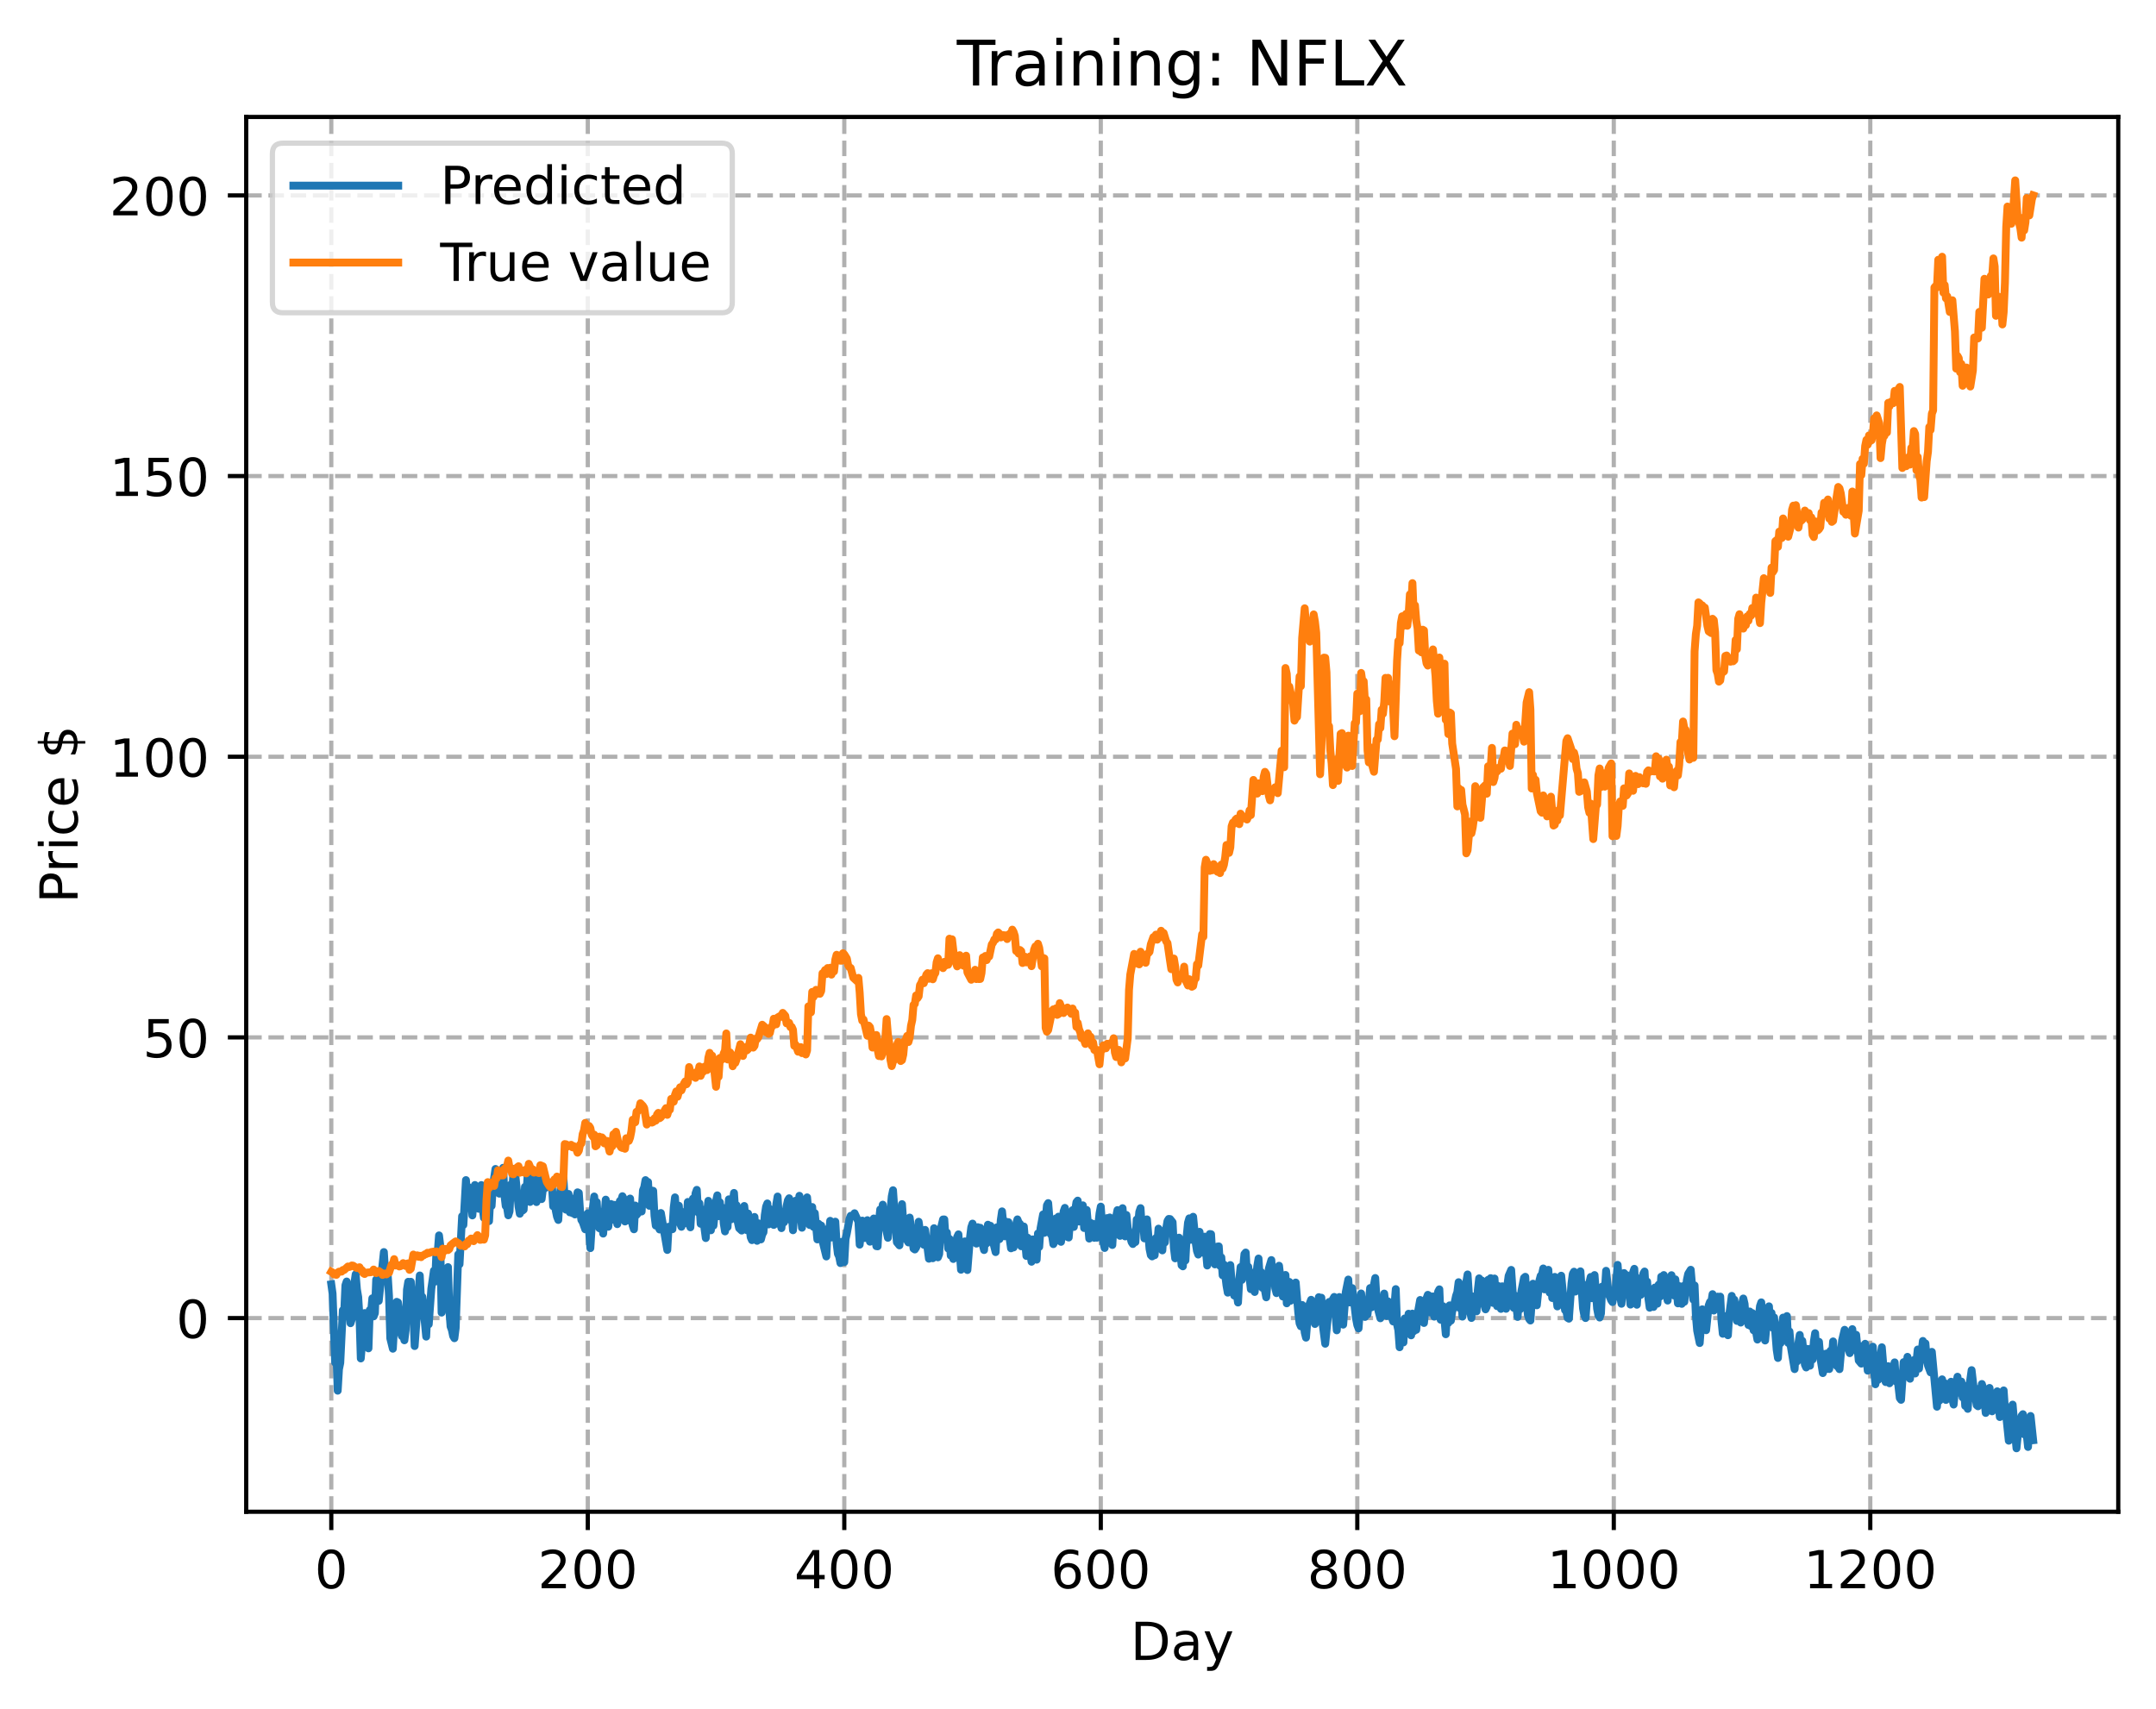 <?xml version="1.0" encoding="utf-8" standalone="no"?>
<!DOCTYPE svg PUBLIC "-//W3C//DTD SVG 1.1//EN"
  "http://www.w3.org/Graphics/SVG/1.1/DTD/svg11.dtd">
<!-- Created with matplotlib (https://matplotlib.org/) -->
<svg height="325.986pt" version="1.1" viewBox="0 0 411.286 325.986" width="411.286pt" xmlns="http://www.w3.org/2000/svg" xmlns:xlink="http://www.w3.org/1999/xlink">
 <defs>
  <style type="text/css">
*{stroke-linecap:butt;stroke-linejoin:round;}
  </style>
 </defs>
 <g id="figure_1">
  <g id="patch_1">
   <path d="M 0 325.986 
L 411.286 325.986 
L 411.286 0 
L 0 0 
z
" style="fill:#ffffff;"/>
  </g>
  <g id="axes_1">
   <g id="patch_2">
    <path d="M 46.966 288.43 
L 404.086 288.43 
L 404.086 22.318 
L 46.966 22.318 
z
" style="fill:#ffffff;"/>
   </g>
   <g id="matplotlib.axis_1">
    <g id="xtick_1">
     <g id="line2d_1">
      <path clip-path="url(#p4ce0d8aa24)" d="M 63.198 288.43 
L 63.198 22.318 
" style="fill:none;stroke:#b0b0b0;stroke-dasharray:2.96,1.28;stroke-dashoffset:0;stroke-width:0.8;"/>
     </g>
     <g id="line2d_2">
      <defs>
       <path d="M 0 0 
L 0 3.5 
" id="m9456fe280a" style="stroke:#000000;stroke-width:0.8;"/>
      </defs>
      <g>
       <use style="stroke:#000000;stroke-width:0.8;" x="63.198" xlink:href="#m9456fe280a" y="288.43"/>
      </g>
     </g>
     <g id="text_1">
      <!-- 0 -->
      <defs>
       <path d="M 31.781 66.406 
Q 24.172 66.406 20.328 58.906 
Q 16.5 51.422 16.5 36.375 
Q 16.5 21.391 20.328 13.891 
Q 24.172 6.391 31.781 6.391 
Q 39.453 6.391 43.281 13.891 
Q 47.125 21.391 47.125 36.375 
Q 47.125 51.422 43.281 58.906 
Q 39.453 66.406 31.781 66.406 
z
M 31.781 74.219 
Q 44.047 74.219 50.516 64.516 
Q 56.984 54.828 56.984 36.375 
Q 56.984 17.969 50.516 8.266 
Q 44.047 -1.422 31.781 -1.422 
Q 19.531 -1.422 13.062 8.266 
Q 6.594 17.969 6.594 36.375 
Q 6.594 54.828 13.062 64.516 
Q 19.531 74.219 31.781 74.219 
z
" id="DejaVuSans-48"/>
      </defs>
      <g transform="translate(60.017 303.029)scale(0.1 -0.1)">
       <use xlink:href="#DejaVuSans-48"/>
      </g>
     </g>
    </g>
    <g id="xtick_2">
     <g id="line2d_3">
      <path clip-path="url(#p4ce0d8aa24)" d="M 112.129 288.43 
L 112.129 22.318 
" style="fill:none;stroke:#b0b0b0;stroke-dasharray:2.96,1.28;stroke-dashoffset:0;stroke-width:0.8;"/>
     </g>
     <g id="line2d_4">
      <g>
       <use style="stroke:#000000;stroke-width:0.8;" x="112.129" xlink:href="#m9456fe280a" y="288.43"/>
      </g>
     </g>
     <g id="text_2">
      <!-- 200 -->
      <defs>
       <path d="M 19.188 8.297 
L 53.609 8.297 
L 53.609 0 
L 7.328 0 
L 7.328 8.297 
Q 12.938 14.109 22.625 23.891 
Q 32.328 33.688 34.812 36.531 
Q 39.547 41.844 41.422 45.531 
Q 43.312 49.219 43.312 52.781 
Q 43.312 58.594 39.234 62.25 
Q 35.156 65.922 28.609 65.922 
Q 23.969 65.922 18.812 64.312 
Q 13.672 62.703 7.812 59.422 
L 7.812 69.391 
Q 13.766 71.781 18.938 73 
Q 24.125 74.219 28.422 74.219 
Q 39.75 74.219 46.484 68.547 
Q 53.219 62.891 53.219 53.422 
Q 53.219 48.922 51.531 44.891 
Q 49.859 40.875 45.406 35.406 
Q 44.188 33.984 37.641 27.219 
Q 31.109 20.453 19.188 8.297 
z
" id="DejaVuSans-50"/>
      </defs>
      <g transform="translate(102.585 303.029)scale(0.1 -0.1)">
       <use xlink:href="#DejaVuSans-50"/>
       <use x="63.623" xlink:href="#DejaVuSans-48"/>
       <use x="127.246" xlink:href="#DejaVuSans-48"/>
      </g>
     </g>
    </g>
    <g id="xtick_3">
     <g id="line2d_5">
      <path clip-path="url(#p4ce0d8aa24)" d="M 161.06 288.43 
L 161.06 22.318 
" style="fill:none;stroke:#b0b0b0;stroke-dasharray:2.96,1.28;stroke-dashoffset:0;stroke-width:0.8;"/>
     </g>
     <g id="line2d_6">
      <g>
       <use style="stroke:#000000;stroke-width:0.8;" x="161.06" xlink:href="#m9456fe280a" y="288.43"/>
      </g>
     </g>
     <g id="text_3">
      <!-- 400 -->
      <defs>
       <path d="M 37.797 64.312 
L 12.891 25.391 
L 37.797 25.391 
z
M 35.203 72.906 
L 47.609 72.906 
L 47.609 25.391 
L 58.016 25.391 
L 58.016 17.188 
L 47.609 17.188 
L 47.609 0 
L 37.797 0 
L 37.797 17.188 
L 4.891 17.188 
L 4.891 26.703 
z
" id="DejaVuSans-52"/>
      </defs>
      <g transform="translate(151.516 303.029)scale(0.1 -0.1)">
       <use xlink:href="#DejaVuSans-52"/>
       <use x="63.623" xlink:href="#DejaVuSans-48"/>
       <use x="127.246" xlink:href="#DejaVuSans-48"/>
      </g>
     </g>
    </g>
    <g id="xtick_4">
     <g id="line2d_7">
      <path clip-path="url(#p4ce0d8aa24)" d="M 209.99 288.43 
L 209.99 22.318 
" style="fill:none;stroke:#b0b0b0;stroke-dasharray:2.96,1.28;stroke-dashoffset:0;stroke-width:0.8;"/>
     </g>
     <g id="line2d_8">
      <g>
       <use style="stroke:#000000;stroke-width:0.8;" x="209.99" xlink:href="#m9456fe280a" y="288.43"/>
      </g>
     </g>
     <g id="text_4">
      <!-- 600 -->
      <defs>
       <path d="M 33.016 40.375 
Q 26.375 40.375 22.484 35.828 
Q 18.609 31.297 18.609 23.391 
Q 18.609 15.531 22.484 10.953 
Q 26.375 6.391 33.016 6.391 
Q 39.656 6.391 43.531 10.953 
Q 47.406 15.531 47.406 23.391 
Q 47.406 31.297 43.531 35.828 
Q 39.656 40.375 33.016 40.375 
z
M 52.594 71.297 
L 52.594 62.312 
Q 48.875 64.062 45.094 64.984 
Q 41.312 65.922 37.594 65.922 
Q 27.828 65.922 22.672 59.328 
Q 17.531 52.734 16.797 39.406 
Q 19.672 43.656 24.016 45.922 
Q 28.375 48.188 33.594 48.188 
Q 44.578 48.188 50.953 41.516 
Q 57.328 34.859 57.328 23.391 
Q 57.328 12.156 50.688 5.359 
Q 44.047 -1.422 33.016 -1.422 
Q 20.359 -1.422 13.672 8.266 
Q 6.984 17.969 6.984 36.375 
Q 6.984 53.656 15.188 63.938 
Q 23.391 74.219 37.203 74.219 
Q 40.922 74.219 44.703 73.484 
Q 48.484 72.75 52.594 71.297 
z
" id="DejaVuSans-54"/>
      </defs>
      <g transform="translate(200.446 303.029)scale(0.1 -0.1)">
       <use xlink:href="#DejaVuSans-54"/>
       <use x="63.623" xlink:href="#DejaVuSans-48"/>
       <use x="127.246" xlink:href="#DejaVuSans-48"/>
      </g>
     </g>
    </g>
    <g id="xtick_5">
     <g id="line2d_9">
      <path clip-path="url(#p4ce0d8aa24)" d="M 258.921 288.43 
L 258.921 22.318 
" style="fill:none;stroke:#b0b0b0;stroke-dasharray:2.96,1.28;stroke-dashoffset:0;stroke-width:0.8;"/>
     </g>
     <g id="line2d_10">
      <g>
       <use style="stroke:#000000;stroke-width:0.8;" x="258.921" xlink:href="#m9456fe280a" y="288.43"/>
      </g>
     </g>
     <g id="text_5">
      <!-- 800 -->
      <defs>
       <path d="M 31.781 34.625 
Q 24.75 34.625 20.719 30.859 
Q 16.703 27.094 16.703 20.516 
Q 16.703 13.922 20.719 10.156 
Q 24.75 6.391 31.781 6.391 
Q 38.812 6.391 42.859 10.172 
Q 46.922 13.969 46.922 20.516 
Q 46.922 27.094 42.891 30.859 
Q 38.875 34.625 31.781 34.625 
z
M 21.922 38.812 
Q 15.578 40.375 12.031 44.719 
Q 8.5 49.078 8.5 55.328 
Q 8.5 64.062 14.719 69.141 
Q 20.953 74.219 31.781 74.219 
Q 42.672 74.219 48.875 69.141 
Q 55.078 64.062 55.078 55.328 
Q 55.078 49.078 51.531 44.719 
Q 48 40.375 41.703 38.812 
Q 48.828 37.156 52.797 32.312 
Q 56.781 27.484 56.781 20.516 
Q 56.781 9.906 50.312 4.234 
Q 43.844 -1.422 31.781 -1.422 
Q 19.734 -1.422 13.25 4.234 
Q 6.781 9.906 6.781 20.516 
Q 6.781 27.484 10.781 32.312 
Q 14.797 37.156 21.922 38.812 
z
M 18.312 54.391 
Q 18.312 48.734 21.844 45.562 
Q 25.391 42.391 31.781 42.391 
Q 38.141 42.391 41.719 45.562 
Q 45.312 48.734 45.312 54.391 
Q 45.312 60.062 41.719 63.234 
Q 38.141 66.406 31.781 66.406 
Q 25.391 66.406 21.844 63.234 
Q 18.312 60.062 18.312 54.391 
z
" id="DejaVuSans-56"/>
      </defs>
      <g transform="translate(249.377 303.029)scale(0.1 -0.1)">
       <use xlink:href="#DejaVuSans-56"/>
       <use x="63.623" xlink:href="#DejaVuSans-48"/>
       <use x="127.246" xlink:href="#DejaVuSans-48"/>
      </g>
     </g>
    </g>
    <g id="xtick_6">
     <g id="line2d_11">
      <path clip-path="url(#p4ce0d8aa24)" d="M 307.851 288.43 
L 307.851 22.318 
" style="fill:none;stroke:#b0b0b0;stroke-dasharray:2.96,1.28;stroke-dashoffset:0;stroke-width:0.8;"/>
     </g>
     <g id="line2d_12">
      <g>
       <use style="stroke:#000000;stroke-width:0.8;" x="307.851" xlink:href="#m9456fe280a" y="288.43"/>
      </g>
     </g>
     <g id="text_6">
      <!-- 1000 -->
      <defs>
       <path d="M 12.406 8.297 
L 28.516 8.297 
L 28.516 63.922 
L 10.984 60.406 
L 10.984 69.391 
L 28.422 72.906 
L 38.281 72.906 
L 38.281 8.297 
L 54.391 8.297 
L 54.391 0 
L 12.406 0 
z
" id="DejaVuSans-49"/>
      </defs>
      <g transform="translate(295.126 303.029)scale(0.1 -0.1)">
       <use xlink:href="#DejaVuSans-49"/>
       <use x="63.623" xlink:href="#DejaVuSans-48"/>
       <use x="127.246" xlink:href="#DejaVuSans-48"/>
       <use x="190.869" xlink:href="#DejaVuSans-48"/>
      </g>
     </g>
    </g>
    <g id="xtick_7">
     <g id="line2d_13">
      <path clip-path="url(#p4ce0d8aa24)" d="M 356.782 288.43 
L 356.782 22.318 
" style="fill:none;stroke:#b0b0b0;stroke-dasharray:2.96,1.28;stroke-dashoffset:0;stroke-width:0.8;"/>
     </g>
     <g id="line2d_14">
      <g>
       <use style="stroke:#000000;stroke-width:0.8;" x="356.782" xlink:href="#m9456fe280a" y="288.43"/>
      </g>
     </g>
     <g id="text_7">
      <!-- 1200 -->
      <g transform="translate(344.057 303.029)scale(0.1 -0.1)">
       <use xlink:href="#DejaVuSans-49"/>
       <use x="63.623" xlink:href="#DejaVuSans-50"/>
       <use x="127.246" xlink:href="#DejaVuSans-48"/>
       <use x="190.869" xlink:href="#DejaVuSans-48"/>
      </g>
     </g>
    </g>
    <g id="text_8">
     <!-- Day -->
     <defs>
      <path d="M 19.672 64.797 
L 19.672 8.109 
L 31.594 8.109 
Q 46.688 8.109 53.688 14.938 
Q 60.688 21.781 60.688 36.531 
Q 60.688 51.172 53.688 57.984 
Q 46.688 64.797 31.594 64.797 
z
M 9.812 72.906 
L 30.078 72.906 
Q 51.266 72.906 61.172 64.094 
Q 71.094 55.281 71.094 36.531 
Q 71.094 17.672 61.125 8.828 
Q 51.172 0 30.078 0 
L 9.812 0 
z
" id="DejaVuSans-68"/>
      <path d="M 34.281 27.484 
Q 23.391 27.484 19.188 25 
Q 14.984 22.516 14.984 16.5 
Q 14.984 11.719 18.141 8.906 
Q 21.297 6.109 26.703 6.109 
Q 34.188 6.109 38.703 11.406 
Q 43.219 16.703 43.219 25.484 
L 43.219 27.484 
z
M 52.203 31.203 
L 52.203 0 
L 43.219 0 
L 43.219 8.297 
Q 40.141 3.328 35.547 0.953 
Q 30.953 -1.422 24.312 -1.422 
Q 15.922 -1.422 10.953 3.297 
Q 6 8.016 6 15.922 
Q 6 25.141 12.172 29.828 
Q 18.359 34.516 30.609 34.516 
L 43.219 34.516 
L 43.219 35.406 
Q 43.219 41.609 39.141 45 
Q 35.062 48.391 27.688 48.391 
Q 23 48.391 18.547 47.266 
Q 14.109 46.141 10.016 43.891 
L 10.016 52.203 
Q 14.938 54.109 19.578 55.047 
Q 24.219 56 28.609 56 
Q 40.484 56 46.344 49.844 
Q 52.203 43.703 52.203 31.203 
z
" id="DejaVuSans-97"/>
      <path d="M 32.172 -5.078 
Q 28.375 -14.844 24.75 -17.812 
Q 21.141 -20.797 15.094 -20.797 
L 7.906 -20.797 
L 7.906 -13.281 
L 13.188 -13.281 
Q 16.891 -13.281 18.938 -11.516 
Q 21 -9.766 23.484 -3.219 
L 25.094 0.875 
L 2.984 54.688 
L 12.5 54.688 
L 29.594 11.922 
L 46.688 54.688 
L 56.203 54.688 
z
" id="DejaVuSans-121"/>
     </defs>
     <g transform="translate(215.652 316.707)scale(0.1 -0.1)">
      <use xlink:href="#DejaVuSans-68"/>
      <use x="77.002" xlink:href="#DejaVuSans-97"/>
      <use x="138.281" xlink:href="#DejaVuSans-121"/>
     </g>
    </g>
   </g>
   <g id="matplotlib.axis_2">
    <g id="ytick_1">
     <g id="line2d_15">
      <path clip-path="url(#p4ce0d8aa24)" d="M 46.966 251.48 
L 404.086 251.48 
" style="fill:none;stroke:#b0b0b0;stroke-dasharray:2.96,1.28;stroke-dashoffset:0;stroke-width:0.8;"/>
     </g>
     <g id="line2d_16">
      <defs>
       <path d="M 0 0 
L -3.5 0 
" id="mc011b87f45" style="stroke:#000000;stroke-width:0.8;"/>
      </defs>
      <g>
       <use style="stroke:#000000;stroke-width:0.8;" x="46.966" xlink:href="#mc011b87f45" y="251.48"/>
      </g>
     </g>
     <g id="text_9">
      <!-- 0 -->
      <g transform="translate(33.603 255.279)scale(0.1 -0.1)">
       <use xlink:href="#DejaVuSans-48"/>
      </g>
     </g>
    </g>
    <g id="ytick_2">
     <g id="line2d_17">
      <path clip-path="url(#p4ce0d8aa24)" d="M 46.966 197.931 
L 404.086 197.931 
" style="fill:none;stroke:#b0b0b0;stroke-dasharray:2.96,1.28;stroke-dashoffset:0;stroke-width:0.8;"/>
     </g>
     <g id="line2d_18">
      <g>
       <use style="stroke:#000000;stroke-width:0.8;" x="46.966" xlink:href="#mc011b87f45" y="197.931"/>
      </g>
     </g>
     <g id="text_10">
      <!-- 50 -->
      <defs>
       <path d="M 10.797 72.906 
L 49.516 72.906 
L 49.516 64.594 
L 19.828 64.594 
L 19.828 46.734 
Q 21.969 47.469 24.109 47.828 
Q 26.266 48.188 28.422 48.188 
Q 40.625 48.188 47.75 41.5 
Q 54.891 34.812 54.891 23.391 
Q 54.891 11.625 47.562 5.094 
Q 40.234 -1.422 26.906 -1.422 
Q 22.312 -1.422 17.547 -0.641 
Q 12.797 0.141 7.719 1.703 
L 7.719 11.625 
Q 12.109 9.234 16.797 8.062 
Q 21.484 6.891 26.703 6.891 
Q 35.156 6.891 40.078 11.328 
Q 45.016 15.766 45.016 23.391 
Q 45.016 31 40.078 35.438 
Q 35.156 39.891 26.703 39.891 
Q 22.75 39.891 18.812 39.016 
Q 14.891 38.141 10.797 36.281 
z
" id="DejaVuSans-53"/>
      </defs>
      <g transform="translate(27.241 201.73)scale(0.1 -0.1)">
       <use xlink:href="#DejaVuSans-53"/>
       <use x="63.623" xlink:href="#DejaVuSans-48"/>
      </g>
     </g>
    </g>
    <g id="ytick_3">
     <g id="line2d_19">
      <path clip-path="url(#p4ce0d8aa24)" d="M 46.966 144.382 
L 404.086 144.382 
" style="fill:none;stroke:#b0b0b0;stroke-dasharray:2.96,1.28;stroke-dashoffset:0;stroke-width:0.8;"/>
     </g>
     <g id="line2d_20">
      <g>
       <use style="stroke:#000000;stroke-width:0.8;" x="46.966" xlink:href="#mc011b87f45" y="144.382"/>
      </g>
     </g>
     <g id="text_11">
      <!-- 100 -->
      <g transform="translate(20.878 148.181)scale(0.1 -0.1)">
       <use xlink:href="#DejaVuSans-49"/>
       <use x="63.623" xlink:href="#DejaVuSans-48"/>
       <use x="127.246" xlink:href="#DejaVuSans-48"/>
      </g>
     </g>
    </g>
    <g id="ytick_4">
     <g id="line2d_21">
      <path clip-path="url(#p4ce0d8aa24)" d="M 46.966 90.833 
L 404.086 90.833 
" style="fill:none;stroke:#b0b0b0;stroke-dasharray:2.96,1.28;stroke-dashoffset:0;stroke-width:0.8;"/>
     </g>
     <g id="line2d_22">
      <g>
       <use style="stroke:#000000;stroke-width:0.8;" x="46.966" xlink:href="#mc011b87f45" y="90.833"/>
      </g>
     </g>
     <g id="text_12">
      <!-- 150 -->
      <g transform="translate(20.878 94.632)scale(0.1 -0.1)">
       <use xlink:href="#DejaVuSans-49"/>
       <use x="63.623" xlink:href="#DejaVuSans-53"/>
       <use x="127.246" xlink:href="#DejaVuSans-48"/>
      </g>
     </g>
    </g>
    <g id="ytick_5">
     <g id="line2d_23">
      <path clip-path="url(#p4ce0d8aa24)" d="M 46.966 37.284 
L 404.086 37.284 
" style="fill:none;stroke:#b0b0b0;stroke-dasharray:2.96,1.28;stroke-dashoffset:0;stroke-width:0.8;"/>
     </g>
     <g id="line2d_24">
      <g>
       <use style="stroke:#000000;stroke-width:0.8;" x="46.966" xlink:href="#mc011b87f45" y="37.284"/>
      </g>
     </g>
     <g id="text_13">
      <!-- 200 -->
      <g transform="translate(20.878 41.084)scale(0.1 -0.1)">
       <use xlink:href="#DejaVuSans-50"/>
       <use x="63.623" xlink:href="#DejaVuSans-48"/>
       <use x="127.246" xlink:href="#DejaVuSans-48"/>
      </g>
     </g>
    </g>
    <g id="text_14">
     <!-- Price $ -->
     <defs>
      <path d="M 19.672 64.797 
L 19.672 37.406 
L 32.078 37.406 
Q 38.969 37.406 42.719 40.969 
Q 46.484 44.531 46.484 51.125 
Q 46.484 57.672 42.719 61.234 
Q 38.969 64.797 32.078 64.797 
z
M 9.812 72.906 
L 32.078 72.906 
Q 44.344 72.906 50.609 67.359 
Q 56.891 61.812 56.891 51.125 
Q 56.891 40.328 50.609 34.812 
Q 44.344 29.297 32.078 29.297 
L 19.672 29.297 
L 19.672 0 
L 9.812 0 
z
" id="DejaVuSans-80"/>
      <path d="M 41.109 46.297 
Q 39.594 47.172 37.812 47.578 
Q 36.031 48 33.891 48 
Q 26.266 48 22.188 43.047 
Q 18.109 38.094 18.109 28.812 
L 18.109 0 
L 9.078 0 
L 9.078 54.688 
L 18.109 54.688 
L 18.109 46.188 
Q 20.953 51.172 25.484 53.578 
Q 30.031 56 36.531 56 
Q 37.453 56 38.578 55.875 
Q 39.703 55.766 41.062 55.516 
z
" id="DejaVuSans-114"/>
      <path d="M 9.422 54.688 
L 18.406 54.688 
L 18.406 0 
L 9.422 0 
z
M 9.422 75.984 
L 18.406 75.984 
L 18.406 64.594 
L 9.422 64.594 
z
" id="DejaVuSans-105"/>
      <path d="M 48.781 52.594 
L 48.781 44.188 
Q 44.969 46.297 41.141 47.344 
Q 37.312 48.391 33.406 48.391 
Q 24.656 48.391 19.812 42.844 
Q 14.984 37.312 14.984 27.297 
Q 14.984 17.281 19.812 11.734 
Q 24.656 6.203 33.406 6.203 
Q 37.312 6.203 41.141 7.25 
Q 44.969 8.297 48.781 10.406 
L 48.781 2.094 
Q 45.016 0.344 40.984 -0.531 
Q 36.969 -1.422 32.422 -1.422 
Q 20.062 -1.422 12.781 6.344 
Q 5.516 14.109 5.516 27.297 
Q 5.516 40.672 12.859 48.328 
Q 20.219 56 33.016 56 
Q 37.156 56 41.109 55.141 
Q 45.062 54.297 48.781 52.594 
z
" id="DejaVuSans-99"/>
      <path d="M 56.203 29.594 
L 56.203 25.203 
L 14.891 25.203 
Q 15.484 15.922 20.484 11.062 
Q 25.484 6.203 34.422 6.203 
Q 39.594 6.203 44.453 7.469 
Q 49.312 8.734 54.109 11.281 
L 54.109 2.781 
Q 49.266 0.734 44.188 -0.344 
Q 39.109 -1.422 33.891 -1.422 
Q 20.797 -1.422 13.156 6.188 
Q 5.516 13.812 5.516 26.812 
Q 5.516 40.234 12.766 48.109 
Q 20.016 56 32.328 56 
Q 43.359 56 49.781 48.891 
Q 56.203 41.797 56.203 29.594 
z
M 47.219 32.234 
Q 47.125 39.594 43.094 43.984 
Q 39.062 48.391 32.422 48.391 
Q 24.906 48.391 20.391 44.141 
Q 15.875 39.891 15.188 32.172 
z
" id="DejaVuSans-101"/>
      <path id="DejaVuSans-32"/>
      <path d="M 33.797 -14.703 
L 28.906 -14.703 
L 28.859 0 
Q 23.734 0.094 18.609 1.188 
Q 13.484 2.297 8.297 4.5 
L 8.297 13.281 
Q 13.281 10.156 18.375 8.562 
Q 23.484 6.984 28.906 6.938 
L 28.906 29.203 
Q 18.109 30.953 13.203 35.156 
Q 8.297 39.359 8.297 46.688 
Q 8.297 54.641 13.625 59.219 
Q 18.953 63.812 28.906 64.5 
L 28.906 75.984 
L 33.797 75.984 
L 33.797 64.656 
Q 38.328 64.453 42.578 63.688 
Q 46.828 62.938 50.875 61.625 
L 50.875 53.078 
Q 46.828 55.125 42.547 56.25 
Q 38.281 57.375 33.797 57.562 
L 33.797 36.719 
Q 44.875 35.016 50.094 30.609 
Q 55.328 26.219 55.328 18.609 
Q 55.328 10.359 49.781 5.594 
Q 44.234 0.828 33.797 0.094 
z
M 28.906 37.594 
L 28.906 57.625 
Q 23.25 56.984 20.266 54.391 
Q 17.281 51.812 17.281 47.516 
Q 17.281 43.312 20.031 40.969 
Q 22.797 38.625 28.906 37.594 
z
M 33.797 28.219 
L 33.797 7.078 
Q 39.984 7.906 43.141 10.594 
Q 46.297 13.281 46.297 17.672 
Q 46.297 21.969 43.281 24.5 
Q 40.281 27.047 33.797 28.219 
z
" id="DejaVuSans-36"/>
     </defs>
     <g transform="translate(14.798 172.342)rotate(-90)scale(0.1 -0.1)">
      <use xlink:href="#DejaVuSans-80"/>
      <use x="58.553" xlink:href="#DejaVuSans-114"/>
      <use x="99.666" xlink:href="#DejaVuSans-105"/>
      <use x="127.449" xlink:href="#DejaVuSans-99"/>
      <use x="182.43" xlink:href="#DejaVuSans-101"/>
      <use x="243.953" xlink:href="#DejaVuSans-32"/>
      <use x="275.74" xlink:href="#DejaVuSans-36"/>
     </g>
    </g>
   </g>
   <g id="line2d_25">
    <path clip-path="url(#p4ce0d8aa24)" d="M 63.198 245.048 
L 63.443 246.799 
L 63.932 259.977 
L 64.177 258.276 
L 64.422 265.337 
L 64.666 261.231 
L 64.911 260.027 
L 65.4 249.985 
L 65.645 250.729 
L 65.89 245.222 
L 66.134 244.502 
L 66.379 246.069 
L 66.868 252.464 
L 67.113 251.683 
L 67.602 244.841 
L 67.847 243.126 
L 68.091 246.004 
L 68.336 247.461 
L 68.581 251.391 
L 68.825 259.187 
L 69.559 250.523 
L 69.804 251.705 
L 70.049 256.013 
L 70.293 257.259 
L 70.538 249.945 
L 70.783 250.348 
L 71.027 247.705 
L 71.272 251.163 
L 71.517 250.535 
L 71.761 244.136 
L 72.006 244.554 
L 72.251 248.206 
L 73.229 238.881 
L 73.474 242.819 
L 73.718 242.462 
L 73.963 243.25 
L 74.208 247.234 
L 74.452 255.353 
L 74.942 257.33 
L 75.431 248.729 
L 75.676 248.383 
L 75.92 248.493 
L 76.165 250.36 
L 76.41 254.126 
L 76.654 254.916 
L 76.899 254.758 
L 77.144 255.724 
L 77.388 253.779 
L 77.633 246.063 
L 77.878 244.554 
L 78.122 245.6 
L 78.367 244.552 
L 78.611 249.359 
L 78.856 250.745 
L 79.101 256.823 
L 80.079 243.349 
L 80.324 248.21 
L 80.569 247.425 
L 81.303 255.022 
L 81.547 249.809 
L 81.792 252.665 
L 82.281 245.889 
L 82.771 242.438 
L 83.015 244.523 
L 83.26 238.61 
L 83.505 238.857 
L 83.749 235.704 
L 83.994 237.681 
L 84.239 250.441 
L 84.483 245.248 
L 84.728 249.194 
L 84.972 249.247 
L 85.217 249.609 
L 85.462 241.755 
L 85.706 249.89 
L 85.951 253.085 
L 86.196 253.736 
L 86.44 254.924 
L 86.685 255.326 
L 86.93 253.377 
L 87.419 239.327 
L 87.664 241.21 
L 88.153 232.047 
L 88.398 233.716 
L 88.887 225.15 
L 89.132 228.235 
L 89.376 226.492 
L 89.621 230.535 
L 89.866 228.758 
L 90.11 231.898 
L 90.599 226.09 
L 90.844 228.349 
L 91.333 230.632 
L 91.823 226.099 
L 92.067 230.476 
L 92.312 232.351 
L 92.557 228.802 
L 92.801 231.806 
L 93.046 232.736 
L 93.291 232.983 
L 93.535 228.482 
L 93.78 230.083 
L 94.025 226.329 
L 94.514 223.028 
L 94.759 227.41 
L 95.003 225.701 
L 95.248 227.746 
L 95.737 223.433 
L 95.982 222.803 
L 96.227 228.04 
L 96.471 230.098 
L 96.716 230.31 
L 96.96 231.876 
L 97.205 231.126 
L 97.45 226 
L 97.694 227.594 
L 97.939 223.821 
L 98.184 222.994 
L 98.918 230.19 
L 99.162 231.579 
L 99.407 229.473 
L 99.652 230.996 
L 99.896 230.8 
L 100.141 226.443 
L 100.386 228.372 
L 100.63 224.595 
L 101.12 229.332 
L 101.609 223.588 
L 101.854 227.996 
L 102.098 225.812 
L 102.343 229.353 
L 102.587 225.757 
L 102.832 225.191 
L 103.077 224.334 
L 103.321 228.782 
L 103.566 226.869 
L 103.811 226.195 
L 104.055 226.645 
L 104.3 226.473 
L 104.545 225.729 
L 105.034 225.595 
L 105.279 225.934 
L 105.523 230.161 
L 105.768 227.934 
L 106.013 230.938 
L 106.257 232.128 
L 106.502 232.763 
L 106.747 228.448 
L 106.991 226.371 
L 107.481 224.735 
L 107.725 228.711 
L 107.97 230.802 
L 108.215 228.257 
L 108.459 227.794 
L 108.704 231.31 
L 108.948 228.631 
L 109.193 231.46 
L 109.438 228.834 
L 109.682 231.713 
L 109.927 228.768 
L 110.172 227.488 
L 110.416 227.597 
L 110.661 231.115 
L 110.906 232.767 
L 111.15 233.144 
L 111.64 234.547 
L 111.884 234.114 
L 112.129 231.488 
L 112.618 238.142 
L 113.108 230.375 
L 113.352 228.281 
L 113.597 231.196 
L 113.842 229.359 
L 114.086 233.394 
L 114.331 234.337 
L 114.575 234.444 
L 114.82 231.231 
L 115.065 235.37 
L 115.554 228.88 
L 116.043 234.058 
L 116.533 229.708 
L 116.777 232.189 
L 117.022 229.855 
L 117.267 232.797 
L 117.511 229.891 
L 117.756 233.562 
L 118.245 229.144 
L 118.49 229.041 
L 118.735 228.228 
L 118.979 228.711 
L 119.224 233.056 
L 119.469 230.476 
L 119.713 232.857 
L 120.203 228.671 
L 120.447 232.409 
L 120.692 233.804 
L 120.936 234.544 
L 121.181 230.003 
L 121.426 231.813 
L 121.915 231.204 
L 122.16 230.939 
L 122.404 231.147 
L 122.649 227.118 
L 122.894 226.508 
L 123.138 225.158 
L 123.383 225.478 
L 123.628 225.521 
L 123.872 230.064 
L 124.362 227.153 
L 124.606 227.205 
L 124.851 231.933 
L 125.096 233.839 
L 125.34 231.813 
L 125.585 234.035 
L 125.83 234.581 
L 126.074 231.433 
L 127.297 238.489 
L 127.542 234.055 
L 127.787 234.658 
L 128.031 234.154 
L 128.276 234.528 
L 128.521 230.426 
L 128.765 228.449 
L 129.01 232.347 
L 129.255 233.072 
L 129.499 230.04 
L 129.744 233.464 
L 129.989 234.067 
L 130.233 231.254 
L 130.478 233.413 
L 130.723 233.024 
L 130.967 233.415 
L 131.212 229.322 
L 131.457 232.532 
L 131.701 234.168 
L 131.946 230.274 
L 132.191 228.691 
L 132.435 230.378 
L 132.68 227.692 
L 132.924 227.014 
L 133.169 231.327 
L 133.414 229.571 
L 133.658 233.495 
L 133.903 230.737 
L 134.637 236.217 
L 134.882 231.261 
L 135.126 229.109 
L 135.371 232.959 
L 135.616 234.734 
L 135.86 231.063 
L 136.105 233.851 
L 136.594 229.153 
L 136.839 228.063 
L 137.084 232.038 
L 137.328 229.384 
L 137.573 232.09 
L 137.818 230.401 
L 138.062 233.426 
L 138.307 234.95 
L 138.551 233.317 
L 138.796 234.107 
L 139.041 228.822 
L 139.285 232.127 
L 139.53 232.624 
L 139.775 229.324 
L 140.019 227.601 
L 140.264 231.254 
L 140.509 229.948 
L 140.753 233.209 
L 140.998 234.334 
L 141.487 234.789 
L 141.732 231.433 
L 141.977 230.093 
L 142.466 234.714 
L 142.711 231.529 
L 143.2 236.053 
L 143.445 236.612 
L 143.934 232.182 
L 144.178 235.5 
L 144.423 236.746 
L 144.668 233.394 
L 145.157 236.473 
L 145.402 235.535 
L 145.646 235.098 
L 145.891 231.822 
L 146.136 230.233 
L 146.38 229.605 
L 146.625 233.605 
L 146.87 230.679 
L 147.114 232.451 
L 147.604 233.714 
L 147.848 233.519 
L 148.093 229.763 
L 148.338 228.287 
L 148.582 232.4 
L 149.072 234.323 
L 149.316 231.583 
L 149.561 233.216 
L 150.05 230.126 
L 150.295 229.02 
L 150.539 228.618 
L 150.784 232.774 
L 151.029 231.671 
L 151.273 234.726 
L 151.763 229.093 
L 152.007 232.093 
L 152.497 228.149 
L 152.986 234.248 
L 153.231 230.809 
L 153.475 233.222 
L 153.965 228.448 
L 154.454 233.727 
L 154.699 231.453 
L 154.943 230.285 
L 155.188 234.086 
L 155.433 231.453 
L 155.922 236.478 
L 156.166 233.492 
L 156.411 236.238 
L 156.656 233.821 
L 156.9 236.74 
L 157.634 239.731 
L 157.879 234.463 
L 158.124 235.873 
L 158.368 232.923 
L 158.613 236.108 
L 158.858 233.29 
L 159.102 235.551 
L 159.347 233.084 
L 159.592 237.183 
L 159.836 239.23 
L 160.081 239.736 
L 160.326 240.996 
L 160.57 236.931 
L 160.815 239.979 
L 161.06 240.808 
L 161.304 236.402 
L 161.549 235.302 
L 162.038 232.597 
L 162.283 231.961 
L 162.527 232.039 
L 162.772 231.98 
L 163.017 231.477 
L 163.751 233.083 
L 163.995 237.476 
L 164.485 232.883 
L 164.729 233.208 
L 164.974 236.212 
L 165.219 233.254 
L 165.463 232.802 
L 165.708 233.036 
L 165.953 236.909 
L 166.197 234.34 
L 166.687 232.48 
L 166.931 236.13 
L 167.176 237.762 
L 167.421 237.795 
L 167.665 233.153 
L 167.91 230.752 
L 168.154 233.181 
L 168.399 229.841 
L 168.644 232.68 
L 169.378 236.166 
L 169.622 231.241 
L 169.867 230.999 
L 170.112 228.274 
L 170.356 227.086 
L 170.846 234.167 
L 171.09 237.008 
L 171.58 237.611 
L 172.069 229.736 
L 172.314 233.215 
L 172.803 236.266 
L 173.292 237.051 
L 173.537 232.304 
L 174.271 238.223 
L 174.515 238.395 
L 174.76 238.029 
L 175.005 237.306 
L 175.249 233.096 
L 175.739 236.612 
L 176.228 237.504 
L 176.473 234.651 
L 177.207 240.158 
L 177.451 236.893 
L 177.941 240.066 
L 178.185 234.332 
L 178.43 236.355 
L 178.675 236.918 
L 178.919 239.894 
L 179.164 239.266 
L 179.409 234.69 
L 179.898 232.664 
L 180.142 232.661 
L 180.387 236.502 
L 180.632 235.151 
L 180.876 238.217 
L 181.121 236.365 
L 181.366 239.564 
L 181.61 237.756 
L 181.855 240.209 
L 182.589 236.005 
L 182.834 235.504 
L 183.323 242.26 
L 183.568 239.456 
L 184.057 236.848 
L 184.546 242.318 
L 185.036 236.161 
L 185.28 234.174 
L 185.525 233.452 
L 185.77 236.947 
L 186.014 234.117 
L 186.259 237.278 
L 186.503 234.132 
L 186.748 237.023 
L 186.993 234.247 
L 187.482 237.57 
L 187.727 238.503 
L 187.971 234.579 
L 188.216 237.229 
L 188.461 233.663 
L 188.705 236.157 
L 188.95 233.874 
L 189.195 235.972 
L 189.929 238.898 
L 190.173 234.165 
L 190.418 235.803 
L 190.663 236.422 
L 190.907 232.82 
L 191.152 231.118 
L 191.641 235.882 
L 191.886 233.077 
L 192.13 235.625 
L 192.375 233.175 
L 192.62 236.483 
L 192.864 238.175 
L 193.109 235.096 
L 193.354 238.009 
L 193.843 233.53 
L 194.088 232.648 
L 194.332 233.271 
L 194.577 233.502 
L 194.822 237.784 
L 195.311 234.005 
L 195.8 239.634 
L 196.045 236.148 
L 196.29 238.335 
L 196.534 239.162 
L 196.779 240.735 
L 197.024 236.468 
L 197.513 239.602 
L 197.758 240.34 
L 198.002 235.337 
L 198.247 237.903 
L 198.491 234.365 
L 198.981 231.706 
L 199.225 235.221 
L 199.715 229.966 
L 199.959 229.542 
L 200.449 235.488 
L 200.693 235.741 
L 200.938 237.377 
L 201.183 236.903 
L 201.427 232.468 
L 201.672 234.78 
L 201.917 232.129 
L 202.406 236.939 
L 202.895 231.143 
L 203.14 230.456 
L 203.385 234.071 
L 203.629 236.007 
L 203.874 236.116 
L 204.118 233.016 
L 204.363 233.664 
L 204.608 230.882 
L 204.852 234.093 
L 205.097 230.903 
L 205.342 229.362 
L 205.586 229.068 
L 205.831 233.066 
L 206.076 231.641 
L 206.32 231.09 
L 206.565 229.965 
L 206.81 234.301 
L 207.299 230.847 
L 207.788 236.318 
L 208.033 233.307 
L 208.278 235.725 
L 208.522 233.501 
L 208.767 236.175 
L 209.012 233.832 
L 209.256 236.151 
L 209.746 231.515 
L 209.99 230.213 
L 210.479 236.997 
L 210.724 238.112 
L 211.213 232.4 
L 211.458 234.838 
L 211.703 232.281 
L 212.192 237.54 
L 212.437 233.456 
L 212.681 235.142 
L 212.926 232.089 
L 213.171 230.876 
L 213.415 234.319 
L 213.66 235.796 
L 214.149 230.512 
L 214.394 234.209 
L 214.639 235.899 
L 214.883 231.81 
L 215.128 234.28 
L 215.862 236.982 
L 216.106 237.353 
L 216.351 236.957 
L 216.596 236.982 
L 216.84 232.672 
L 217.085 233.762 
L 217.33 231.23 
L 217.574 230.505 
L 217.819 234.309 
L 218.064 233.118 
L 218.308 236.279 
L 218.798 232.648 
L 219.287 238.281 
L 219.532 239.467 
L 219.776 239.716 
L 220.021 239.459 
L 220.266 239.496 
L 220.51 236.212 
L 220.755 237.432 
L 221 234.415 
L 221.489 237.649 
L 221.734 238.57 
L 221.978 234.845 
L 222.223 237.047 
L 222.467 234.396 
L 222.712 232.956 
L 222.957 232.563 
L 223.201 232.584 
L 223.691 233.195 
L 223.935 238.1 
L 224.18 240.087 
L 224.669 236.248 
L 224.914 236.136 
L 225.403 241.408 
L 225.648 241.612 
L 225.893 238.068 
L 226.137 240.489 
L 226.382 235.796 
L 226.627 233.274 
L 226.871 232.45 
L 227.116 236.554 
L 227.605 232.148 
L 228.094 237.076 
L 228.339 238.688 
L 228.584 239.367 
L 228.828 235.02 
L 229.073 237.476 
L 229.318 238.608 
L 229.562 239.022 
L 229.807 235.942 
L 230.296 241.456 
L 230.541 237.541 
L 230.786 235.438 
L 231.03 235.476 
L 231.275 239.608 
L 231.52 238.594 
L 231.764 241.242 
L 232.009 238.735 
L 232.254 237.834 
L 232.498 237.8 
L 232.743 241.527 
L 232.988 239.898 
L 233.232 243.327 
L 233.477 241.261 
L 233.966 245.239 
L 234.211 246.634 
L 234.7 241.362 
L 234.945 244.48 
L 235.434 247.182 
L 235.679 245.471 
L 236.168 248.518 
L 236.413 244.014 
L 236.657 241.744 
L 236.902 244.204 
L 237.391 239.271 
L 237.636 238.973 
L 237.881 243.177 
L 238.125 241.688 
L 238.615 245.971 
L 238.859 242.825 
L 239.349 246.503 
L 239.838 241.576 
L 240.082 240.118 
L 240.327 243.967 
L 240.572 242.688 
L 240.816 245.713 
L 241.061 243.618 
L 241.306 246.205 
L 241.55 247.523 
L 242.04 242.068 
L 242.529 240.412 
L 242.774 244.633 
L 243.018 242.064 
L 243.263 245.733 
L 243.508 246.723 
L 243.997 241.491 
L 244.486 245.761 
L 244.731 247.377 
L 245.22 243.251 
L 245.465 248.674 
L 245.954 244.578 
L 246.199 248.181 
L 246.688 245.501 
L 246.933 245.215 
L 247.177 244.7 
L 247.667 250.508 
L 247.911 252.5 
L 248.156 253.056 
L 248.401 248.977 
L 248.89 254.214 
L 249.135 255.218 
L 249.624 249.303 
L 250.113 247.989 
L 250.358 251.728 
L 250.603 249.702 
L 250.847 252.614 
L 251.092 250.511 
L 251.337 249.506 
L 251.581 247.487 
L 251.826 248.807 
L 252.07 247.591 
L 252.315 252.622 
L 252.804 256.38 
L 253.294 251.43 
L 253.538 248.407 
L 254.028 248.319 
L 254.517 247.445 
L 255.006 253.822 
L 255.496 247.463 
L 255.985 252.089 
L 256.23 252.734 
L 256.719 246.555 
L 257.208 244.127 
L 257.453 248.506 
L 257.697 247.577 
L 257.942 245.758 
L 258.187 247.394 
L 258.676 251.552 
L 258.921 252.823 
L 259.165 253.457 
L 259.655 246.783 
L 259.899 249.812 
L 260.144 248.075 
L 260.389 251.264 
L 260.633 248.567 
L 260.878 250.781 
L 261.367 245.753 
L 261.612 249.437 
L 261.857 246.381 
L 262.346 243.837 
L 262.591 247.858 
L 262.835 249.631 
L 263.325 251.52 
L 263.569 247.623 
L 263.814 249.592 
L 264.058 246.802 
L 264.548 251.096 
L 264.792 248.293 
L 265.037 250.888 
L 265.282 248.648 
L 265.526 251.391 
L 265.771 252.131 
L 266.26 245.953 
L 266.505 252.693 
L 266.75 253.791 
L 266.994 257.05 
L 267.239 252.196 
L 267.484 255.162 
L 267.728 256.132 
L 267.973 251.548 
L 268.218 253.498 
L 268.462 253.93 
L 268.707 250.652 
L 269.196 254.779 
L 269.441 250.626 
L 269.685 254.001 
L 269.93 250.803 
L 270.175 253.724 
L 270.419 250.769 
L 270.909 248.027 
L 271.153 252.088 
L 271.398 249.57 
L 271.643 252.42 
L 272.132 247.697 
L 272.377 247.042 
L 272.621 247.21 
L 272.866 250.429 
L 273.355 247.351 
L 273.6 251.206 
L 274.334 246.449 
L 274.579 245.996 
L 274.823 251.801 
L 275.068 249.871 
L 275.313 249.229 
L 275.802 254.569 
L 276.046 250.388 
L 276.291 252.408 
L 276.536 249.05 
L 276.78 251.977 
L 277.025 250.202 
L 277.27 249.548 
L 277.759 247.242 
L 278.004 246.537 
L 278.248 244.632 
L 278.493 249.611 
L 278.738 247.525 
L 278.982 251.206 
L 279.472 246.07 
L 279.961 243.153 
L 280.45 250.323 
L 280.695 251.465 
L 280.94 247.358 
L 281.184 249.168 
L 281.429 249.178 
L 281.673 250.201 
L 281.918 246.1 
L 282.163 243.899 
L 282.407 246.782 
L 282.652 244.298 
L 283.141 248.946 
L 283.386 249.816 
L 283.631 249.3 
L 283.875 244.185 
L 284.12 246.168 
L 284.365 243.862 
L 284.609 247.322 
L 284.854 248.599 
L 285.099 243.931 
L 285.343 247.371 
L 285.588 249.211 
L 285.833 245.368 
L 286.322 249.731 
L 286.567 245.418 
L 287.056 249.113 
L 287.301 249.713 
L 287.545 245.217 
L 287.79 243.429 
L 288.279 242.288 
L 288.768 249.536 
L 289.013 247.178 
L 289.502 251.268 
L 289.747 247.711 
L 289.992 249.793 
L 290.236 246.308 
L 290.726 243.814 
L 290.97 243.601 
L 291.215 248.441 
L 291.46 250.883 
L 291.704 251.656 
L 291.949 251.948 
L 292.438 244.918 
L 292.683 248.636 
L 292.928 246.412 
L 293.172 249.046 
L 293.661 244.315 
L 293.906 243.407 
L 294.151 243.176 
L 294.395 242.013 
L 294.64 246.008 
L 294.885 243.894 
L 295.374 242.274 
L 295.619 246.638 
L 295.863 244.335 
L 296.108 247.659 
L 296.597 243.619 
L 296.842 247.306 
L 297.087 249.262 
L 297.331 245.261 
L 297.576 246.985 
L 297.821 243.393 
L 298.31 248.354 
L 298.555 249.97 
L 298.799 250.169 
L 299.044 251.447 
L 299.289 251.596 
L 299.778 244.885 
L 300.022 243.047 
L 300.267 242.627 
L 300.512 246.429 
L 300.756 244.176 
L 301.001 243.406 
L 301.246 243.679 
L 301.49 242.56 
L 301.98 249.615 
L 302.224 250.944 
L 302.469 251.479 
L 302.958 244.995 
L 303.203 244.682 
L 303.448 243.632 
L 303.692 247.689 
L 304.182 243.269 
L 304.671 249.692 
L 304.916 250.973 
L 305.16 251.381 
L 305.405 250.623 
L 305.649 245.464 
L 306.139 246.405 
L 306.383 242.456 
L 306.873 246.895 
L 307.362 248.083 
L 307.607 248.429 
L 307.851 246.735 
L 308.096 247.279 
L 308.585 241.331 
L 309.075 247.427 
L 309.319 248.757 
L 309.809 242.886 
L 310.053 246 
L 310.298 243.274 
L 310.543 243.804 
L 311.032 248.915 
L 311.277 244.892 
L 311.521 242.804 
L 311.766 242.08 
L 312.01 246.573 
L 312.255 248.942 
L 312.5 245.454 
L 312.744 243.919 
L 312.989 247.065 
L 313.478 243.017 
L 313.723 242.596 
L 313.968 246.726 
L 314.212 244.519 
L 314.457 247.762 
L 314.702 249.51 
L 314.946 246.239 
L 315.191 248.269 
L 315.436 249.364 
L 315.68 245.656 
L 315.925 247.864 
L 316.17 248.74 
L 316.414 245.105 
L 316.659 247.403 
L 316.904 243.581 
L 317.148 246.165 
L 317.393 243.27 
L 317.637 245.985 
L 318.127 248.145 
L 318.371 244.226 
L 318.616 246.549 
L 318.861 243.296 
L 319.105 245.846 
L 319.35 247.172 
L 319.595 244.091 
L 320.084 248.678 
L 320.329 245.379 
L 320.573 247.707 
L 320.818 248.771 
L 321.063 245.389 
L 321.307 248.384 
L 321.797 244.18 
L 322.041 243.046 
L 322.531 242.263 
L 323.02 247.952 
L 323.265 245.251 
L 323.509 251.015 
L 323.754 253.87 
L 324.243 256.25 
L 324.732 249.805 
L 324.977 252.745 
L 325.222 251.344 
L 325.466 253.801 
L 325.956 249.062 
L 326.2 248.409 
L 326.445 248.497 
L 326.69 246.916 
L 326.934 250.052 
L 327.179 248.267 
L 327.668 247.39 
L 327.913 247.569 
L 328.158 247.383 
L 328.402 252.092 
L 328.647 254.477 
L 328.892 251.083 
L 329.136 253.409 
L 329.625 254.758 
L 329.87 250.899 
L 330.359 247.246 
L 330.604 250.161 
L 330.849 247.972 
L 331.338 252.022 
L 331.583 249.14 
L 331.827 251.744 
L 332.072 252.346 
L 332.317 248.824 
L 332.561 247.743 
L 332.806 248.779 
L 333.051 251.991 
L 333.295 250.928 
L 333.54 252.804 
L 333.785 250.228 
L 334.029 253.041 
L 334.274 250.524 
L 334.519 253.814 
L 334.763 251.726 
L 335.008 254.24 
L 335.252 255.584 
L 335.497 251.402 
L 335.742 249.199 
L 335.986 248.479 
L 336.231 252.723 
L 336.72 255.763 
L 337.21 250.565 
L 337.454 249.236 
L 337.699 252.937 
L 337.944 250.495 
L 338.188 253.347 
L 338.433 251.351 
L 338.922 257.489 
L 339.167 259.095 
L 339.412 254.843 
L 339.656 256.289 
L 339.901 252.952 
L 340.146 251.39 
L 340.39 254.852 
L 340.635 252.037 
L 340.88 251.098 
L 341.124 256.225 
L 341.369 254.028 
L 341.613 256.855 
L 342.347 261.221 
L 342.592 257.363 
L 342.837 259.746 
L 343.081 256.192 
L 343.326 254.693 
L 343.571 257.505 
L 343.815 255.821 
L 344.305 260.358 
L 344.549 260.907 
L 344.794 257.36 
L 345.283 260.57 
L 345.528 257.259 
L 345.773 259.399 
L 346.017 255.964 
L 346.262 254.363 
L 346.507 258.27 
L 346.751 256.22 
L 346.996 256.008 
L 347.24 258.948 
L 347.73 261.981 
L 347.974 258.337 
L 348.219 261.303 
L 348.464 258.236 
L 348.953 261.207 
L 349.198 257.705 
L 349.442 259.135 
L 349.687 255.933 
L 349.932 258.897 
L 350.176 260.277 
L 350.421 260.65 
L 350.666 260.805 
L 350.91 261.23 
L 351.4 255.732 
L 351.889 253.716 
L 352.134 257.06 
L 352.378 254.602 
L 352.623 257.35 
L 352.868 258.176 
L 353.357 253.587 
L 353.601 257.583 
L 353.846 255.578 
L 354.091 254.668 
L 354.58 259.581 
L 355.069 260.172 
L 355.314 256.807 
L 355.559 258.956 
L 355.803 256.38 
L 356.293 261.515 
L 356.537 259.223 
L 356.782 260.544 
L 357.027 257.922 
L 357.271 256.94 
L 357.516 261.617 
L 357.761 264.112 
L 358.005 261.281 
L 358.25 263.292 
L 358.739 258.604 
L 358.984 257.047 
L 359.473 262.943 
L 359.718 263.694 
L 359.962 263.619 
L 360.207 260.653 
L 360.452 263.925 
L 360.696 261.062 
L 360.941 263.344 
L 361.186 260.878 
L 361.43 259.928 
L 361.675 263.569 
L 361.92 262.519 
L 362.409 266.743 
L 362.654 267.078 
L 363.143 259.887 
L 363.388 262.543 
L 363.877 258.873 
L 364.366 263.06 
L 364.611 259.68 
L 364.856 261.603 
L 365.1 259.49 
L 365.345 262.06 
L 365.834 257.475 
L 366.079 261.121 
L 366.323 258.514 
L 366.568 258.005 
L 366.813 255.843 
L 367.057 258.555 
L 367.302 256.309 
L 367.547 259.33 
L 367.791 260.537 
L 368.281 261.841 
L 368.525 257.925 
L 369.504 268.397 
L 369.749 265.369 
L 369.993 267.222 
L 370.238 264.57 
L 370.483 263.165 
L 370.727 266.568 
L 370.972 263.886 
L 371.216 267.104 
L 371.461 264.219 
L 371.706 266.445 
L 371.95 264.472 
L 372.195 263.624 
L 372.44 266.974 
L 372.684 267.985 
L 372.929 265.316 
L 373.418 262.668 
L 373.663 265.722 
L 373.908 263.967 
L 374.152 263.587 
L 374.397 266.626 
L 374.642 264.344 
L 374.886 268.243 
L 375.131 267.939 
L 375.376 268.805 
L 375.62 264.936 
L 376.11 261.41 
L 376.599 265.63 
L 376.844 266.605 
L 377.088 268.116 
L 377.333 268.311 
L 377.577 264.931 
L 377.822 266.591 
L 378.067 264.055 
L 378.311 264.861 
L 378.801 269.584 
L 379.29 265.147 
L 379.535 264.805 
L 379.779 267.979 
L 380.024 269.274 
L 380.269 267.167 
L 380.513 268.644 
L 380.758 267.48 
L 381.003 265.451 
L 381.492 270.363 
L 381.737 267.467 
L 381.981 269.065 
L 382.226 265.281 
L 382.471 268.807 
L 382.715 270.186 
L 383.204 274.88 
L 383.694 268.414 
L 383.938 267.99 
L 384.428 273.762 
L 384.672 276.334 
L 385.162 271.439 
L 385.406 271.173 
L 385.651 270.116 
L 385.896 269.817 
L 386.14 273.67 
L 386.385 271.518 
L 386.874 276.073 
L 387.119 272.09 
L 387.364 270.16 
L 387.853 274.783 
L 387.853 274.783 
" style="fill:none;stroke:#1f77b4;stroke-linecap:square;stroke-width:1.5;"/>
   </g>
   <g id="line2d_26">
    <path clip-path="url(#p4ce0d8aa24)" d="M 63.198 242.644 
L 63.443 242.784 
L 63.688 243.137 
L 64.177 243.233 
L 64.422 242.794 
L 64.666 242.623 
L 65.156 242.623 
L 65.4 242.312 
L 65.645 242.312 
L 66.379 241.638 
L 66.623 241.734 
L 66.868 241.648 
L 67.113 241.445 
L 67.357 241.477 
L 67.847 241.82 
L 68.091 241.938 
L 68.581 241.777 
L 68.825 242.227 
L 69.07 242.345 
L 69.315 242.923 
L 69.559 243.073 
L 69.804 242.816 
L 70.783 242.73 
L 71.027 242.602 
L 71.272 242.216 
L 71.517 242.752 
L 71.761 242.901 
L 72.251 242.494 
L 72.74 242.848 
L 72.984 243.244 
L 73.474 242.976 
L 73.718 243.148 
L 73.963 242.901 
L 74.208 242.837 
L 74.697 241.284 
L 74.942 241.295 
L 75.186 240.235 
L 75.431 241.456 
L 75.92 241.381 
L 76.165 241.638 
L 76.41 241.573 
L 76.654 241.37 
L 76.899 240.995 
L 77.144 241.177 
L 77.388 241.541 
L 77.633 241.092 
L 77.878 241.038 
L 78.122 242.28 
L 78.367 242.066 
L 78.856 239.357 
L 79.345 239.71 
L 79.59 239.506 
L 79.835 239.796 
L 80.079 239.592 
L 80.324 239.86 
L 80.569 239.56 
L 80.813 239.517 
L 81.058 239.303 
L 81.303 239.271 
L 81.547 239.014 
L 81.792 239.099 
L 82.281 238.875 
L 82.771 238.789 
L 83.015 238.928 
L 83.26 238.767 
L 83.749 239.025 
L 83.994 238.982 
L 84.239 239.849 
L 84.483 238.221 
L 84.728 238.725 
L 84.972 238.296 
L 85.217 238.328 
L 85.462 238.51 
L 85.706 238.307 
L 85.951 237.6 
L 86.44 237.204 
L 86.93 236.85 
L 87.174 237.097 
L 87.419 237.172 
L 87.908 237.675 
L 88.398 237.632 
L 88.642 237.814 
L 88.887 237.311 
L 89.132 237.407 
L 89.376 236.7 
L 89.621 236.797 
L 89.866 236.304 
L 90.355 236.808 
L 90.844 235.983 
L 91.089 235.651 
L 91.333 235.919 
L 91.578 236.561 
L 91.823 236.529 
L 92.067 236.304 
L 92.312 236.518 
L 92.557 235.683 
L 92.801 229.011 
L 93.046 225.541 
L 93.291 226.676 
L 93.535 225.605 
L 93.78 225.819 
L 94.025 226.194 
L 94.269 226.269 
L 94.514 224.748 
L 94.759 224.802 
L 95.003 223.27 
L 95.248 223.645 
L 95.493 223.795 
L 95.737 224.266 
L 95.982 224.256 
L 96.227 222.981 
L 96.471 222.81 
L 96.716 222.489 
L 96.96 221.428 
L 97.205 222.853 
L 97.45 222.842 
L 97.694 223.967 
L 97.939 224.042 
L 98.184 223.313 
L 98.428 223.281 
L 98.673 222.703 
L 98.918 222.51 
L 99.162 223.752 
L 99.652 223.495 
L 99.896 223.699 
L 100.141 223.217 
L 100.386 223.87 
L 100.63 223.613 
L 100.875 222.05 
L 101.364 223.195 
L 101.609 223.088 
L 101.854 223.731 
L 102.098 223.474 
L 102.587 223.742 
L 102.832 223.817 
L 103.077 222.317 
L 103.566 222.521 
L 104.3 225.509 
L 104.789 226.291 
L 105.034 226.537 
L 105.279 225.573 
L 105.523 226.076 
L 105.768 225.005 
L 106.013 224.984 
L 106.257 224.481 
L 106.502 224.577 
L 106.991 226.419 
L 107.236 226.483 
L 107.481 224.802 
L 107.725 218.28 
L 107.97 218.323 
L 108.215 218.772 
L 108.459 218.505 
L 108.704 218.58 
L 108.948 218.419 
L 109.193 218.901 
L 109.438 218.665 
L 109.682 218.826 
L 109.927 219.244 
L 110.172 219.929 
L 110.416 219.565 
L 110.661 218.365 
L 110.906 218.173 
L 111.15 216.384 
L 111.395 215.688 
L 111.64 214.242 
L 111.884 215.217 
L 112.129 214.917 
L 112.374 214.831 
L 112.618 215.206 
L 112.863 216.513 
L 113.108 216.877 
L 113.352 216.48 
L 113.597 218.708 
L 113.842 218.537 
L 114.086 217.412 
L 114.331 216.866 
L 114.575 217.519 
L 114.82 217.005 
L 115.065 217.294 
L 115.309 218.162 
L 115.554 217.787 
L 115.799 217.68 
L 116.288 219.715 
L 116.533 218.526 
L 116.777 218.74 
L 117.022 216.405 
L 117.267 216.47 
L 117.511 215.934 
L 118.001 218.29 
L 118.245 218.494 
L 118.49 218.912 
L 118.735 219.029 
L 118.979 218.59 
L 119.224 219.179 
L 119.469 217.166 
L 119.713 217.594 
L 119.958 217.68 
L 120.203 217.037 
L 120.447 215.816 
L 120.692 213.632 
L 120.936 214.178 
L 121.181 214.124 
L 121.426 212.122 
L 121.67 212.014 
L 121.915 211.629 
L 122.16 210.494 
L 122.649 210.997 
L 122.894 211.404 
L 123.383 214.563 
L 123.628 213.728 
L 123.872 213.792 
L 124.362 214.189 
L 124.606 214.071 
L 124.851 213.364 
L 125.096 213.814 
L 125.34 212.646 
L 125.585 212.325 
L 125.83 213.353 
L 126.074 213.171 
L 126.319 212.807 
L 126.808 211.822 
L 127.053 211.425 
L 127.297 212.711 
L 127.542 211.875 
L 127.787 211.736 
L 128.031 209.669 
L 128.276 210.119 
L 128.521 210.204 
L 128.765 208.887 
L 129.01 208.223 
L 129.255 209.251 
L 129.744 207.441 
L 129.989 208.041 
L 130.478 206.735 
L 130.723 206.328 
L 130.967 206.874 
L 131.212 206.477 
L 131.457 203.586 
L 131.946 205.364 
L 132.191 204.721 
L 132.68 205.653 
L 132.924 204.518 
L 133.169 204.743 
L 133.414 203.468 
L 133.658 205.267 
L 133.903 204.593 
L 134.148 204.485 
L 134.392 203.511 
L 134.637 203.682 
L 134.882 204.175 
L 135.126 201.819 
L 135.371 200.876 
L 135.616 202.258 
L 135.86 201.412 
L 136.105 202.804 
L 136.594 207.356 
L 136.839 204.967 
L 137.084 205.449 
L 137.328 201.851 
L 137.573 202.258 
L 137.818 202.076 
L 138.062 200.973 
L 138.307 200.459 
L 138.551 197.171 
L 138.796 202.14 
L 139.041 200.951 
L 139.285 200.801 
L 139.53 201.294 
L 139.775 203.436 
L 140.019 201.401 
L 140.264 202.804 
L 140.509 202.14 
L 141.243 199.227 
L 141.487 200.127 
L 141.732 201.476 
L 141.977 200.244 
L 142.221 199.784 
L 142.466 200.416 
L 142.711 200.18 
L 143.2 197.963 
L 143.689 199.88 
L 143.934 199.538 
L 144.178 198.156 
L 144.423 198.263 
L 144.668 197.899 
L 145.402 195.511 
L 145.891 195.95 
L 146.136 196.967 
L 146.38 196.699 
L 146.625 197.256 
L 146.87 197.064 
L 147.114 195.928 
L 147.359 195.789 
L 147.604 194.365 
L 148.093 195.436 
L 148.338 194.129 
L 148.827 193.84 
L 149.072 194.001 
L 149.316 193.251 
L 149.806 193.808 
L 150.05 195.254 
L 150.295 195.329 
L 150.539 195.147 
L 150.784 195.971 
L 151.029 195.928 
L 151.273 196.464 
L 151.518 199.538 
L 151.763 199.313 
L 152.252 200.662 
L 152.497 199.945 
L 152.741 199.773 
L 152.986 200.93 
L 153.231 200.737 
L 153.72 201.187 
L 153.965 200.416 
L 154.209 192.009 
L 154.454 192.416 
L 154.699 193.155 
L 154.943 189.245 
L 155.188 190.22 
L 155.677 188.849 
L 155.922 189.61 
L 156.166 189.374 
L 156.411 189.61 
L 156.656 189.074 
L 156.9 185.69 
L 157.145 185.626 
L 157.39 185.079 
L 157.634 185.85 
L 157.879 184.694 
L 158.124 184.844 
L 158.368 184.64 
L 158.613 185.958 
L 158.858 184.929 
L 159.102 185.347 
L 159.347 183.087 
L 159.592 182.166 
L 159.836 182.82 
L 160.081 182.295 
L 160.326 183.302 
L 160.57 183.302 
L 160.815 181.866 
L 161.06 182.091 
L 161.549 182.884 
L 161.794 184.169 
L 162.038 184.544 
L 162.283 184.683 
L 162.772 186.536 
L 163.506 187.211 
L 163.751 186.568 
L 163.995 189.363 
L 164.24 193.508 
L 164.485 194.74 
L 164.729 194.525 
L 165.219 196.571 
L 165.463 197.621 
L 165.708 195.682 
L 165.953 195.96 
L 166.197 197.214 
L 166.442 199.87 
L 166.687 199.762 
L 166.931 198.102 
L 167.176 197.471 
L 167.421 200.266 
L 167.665 201.497 
L 167.91 200.748 
L 168.154 201.562 
L 168.399 200.78 
L 168.644 198.584 
L 168.888 198.167 
L 169.133 194.429 
L 169.378 197.396 
L 169.622 198.841 
L 169.867 202.204 
L 170.112 203.404 
L 170.356 202.536 
L 170.601 202.204 
L 170.846 199.998 
L 171.335 198.788 
L 171.58 201.572 
L 171.824 202.44 
L 172.069 202.269 
L 172.314 201.208 
L 172.558 198.627 
L 172.803 198.37 
L 173.048 197.642 
L 173.292 198.82 
L 173.537 197.953 
L 173.782 195.714 
L 174.026 194.611 
L 174.271 191.719 
L 174.515 191.537 
L 174.76 189.92 
L 175.005 190.466 
L 175.249 190.092 
L 175.494 187.96 
L 175.739 187.553 
L 175.983 186.911 
L 176.228 187.596 
L 176.717 185.947 
L 176.962 185.668 
L 177.207 186.75 
L 177.451 185.958 
L 177.696 185.69 
L 177.941 186.846 
L 178.185 186.043 
L 178.43 185.647 
L 178.675 183.601 
L 178.919 182.83 
L 179.164 183.944 
L 179.653 184.233 
L 179.898 184.715 
L 180.142 183.516 
L 180.387 184.223 
L 180.632 183.848 
L 180.876 184.073 
L 181.121 179.093 
L 181.366 180.067 
L 181.61 179.21 
L 182.1 183.387 
L 182.344 183.698 
L 182.589 184.383 
L 182.834 184.169 
L 183.078 182.241 
L 183.568 183.484 
L 183.812 184.255 
L 184.057 183.526 
L 184.302 182.338 
L 184.546 185.529 
L 185.28 186.932 
L 185.525 186.504 
L 185.77 186.568 
L 186.014 185.026 
L 186.259 186.804 
L 186.503 186.397 
L 186.748 186.804 
L 186.993 186.782 
L 187.237 185.647 
L 187.482 182.68 
L 187.727 183.269 
L 187.971 182.391 
L 188.216 183.184 
L 188.461 182.402 
L 188.705 182.498 
L 189.195 180.185 
L 189.439 179.853 
L 189.684 179.232 
L 189.929 179.253 
L 190.173 178.161 
L 190.418 177.904 
L 190.663 178.139 
L 190.907 178.857 
L 191.152 178.771 
L 191.397 178.407 
L 191.641 178.557 
L 191.886 178.439 
L 192.13 179.168 
L 192.62 178.139 
L 192.864 178.193 
L 193.109 177.368 
L 193.354 177.807 
L 193.598 178.568 
L 193.843 181.449 
L 194.088 181.577 
L 194.332 181.941 
L 194.577 181.256 
L 194.822 181.481 
L 195.066 183.741 
L 195.311 183.569 
L 195.556 182.541 
L 195.8 183.623 
L 196.045 182.82 
L 196.29 182.702 
L 196.534 182.455 
L 196.779 184.34 
L 197.268 181.17 
L 197.513 180.571 
L 197.758 181.674 
L 198.002 180.056 
L 198.247 180.849 
L 198.736 184.383 
L 198.981 182.766 
L 199.225 182.852 
L 199.47 196.143 
L 199.715 196.849 
L 199.959 196.517 
L 200.449 194.161 
L 200.693 192.876 
L 200.938 192.576 
L 201.183 193.433 
L 201.427 192.394 
L 201.672 193.636 
L 201.917 193.497 
L 202.161 191.387 
L 202.895 193.283 
L 203.14 192.833 
L 203.385 192.705 
L 203.629 192.233 
L 203.874 192.951 
L 204.118 192.748 
L 204.363 193.433 
L 204.608 192.416 
L 204.852 193.165 
L 205.097 193.187 
L 205.342 195.928 
L 205.586 195.157 
L 205.831 196.357 
L 206.076 196.946 
L 206.32 198.081 
L 206.565 197.749 
L 207.054 199.184 
L 207.299 197.578 
L 207.544 197.149 
L 207.788 197.835 
L 208.033 197.792 
L 208.278 199.538 
L 208.522 198.884 
L 208.767 200.33 
L 209.256 200.309 
L 209.746 203.061 
L 209.99 200.437 
L 210.235 200.319 
L 210.479 199.441 
L 210.724 199.966 
L 210.969 200.009 
L 211.213 199.141 
L 211.458 199.452 
L 211.947 198.97 
L 212.192 199.216 
L 212.437 198.092 
L 212.681 200.812 
L 212.926 201.68 
L 213.171 201.422 
L 213.415 200.309 
L 213.66 201.101 
L 213.905 202.697 
L 214.149 201.937 
L 214.394 201.872 
L 214.639 201.947 
L 215.128 198.113 
L 215.373 188.86 
L 215.617 185.925 
L 216.351 181.995 
L 216.596 183.783 
L 216.84 183.58 
L 217.085 183.891 
L 217.33 183.998 
L 217.574 181.577 
L 217.819 182.83 
L 218.064 182.798 
L 218.308 183.494 
L 218.553 183.698 
L 218.798 182.027 
L 219.042 181.888 
L 219.287 181.599 
L 219.532 180.164 
L 220.021 178.793 
L 220.266 178.868 
L 220.51 178.321 
L 220.755 179.285 
L 221.244 178.3 
L 221.489 177.582 
L 221.734 178.825 
L 221.978 178 
L 222.467 179.607 
L 222.712 179.928 
L 223.201 183.302 
L 223.446 184.919 
L 223.691 184.137 
L 223.935 182.884 
L 224.18 184.405 
L 224.425 186.921 
L 224.669 187.446 
L 224.914 186.739 
L 225.403 185.958 
L 225.648 186.461 
L 225.893 184.426 
L 226.137 186.954 
L 226.627 188.025 
L 226.871 186.825 
L 227.361 188.271 
L 227.605 188.132 
L 227.85 186.868 
L 228.094 186.697 
L 228.339 183.955 
L 228.584 184.233 
L 229.318 178.236 
L 229.562 178.739 
L 229.807 165.491 
L 230.052 164.035 
L 230.296 164.667 
L 230.541 165.737 
L 230.786 166.155 
L 231.03 165.941 
L 231.275 166.048 
L 231.52 164.87 
L 231.764 165.331 
L 232.009 165.363 
L 232.254 166.337 
L 232.498 166.252 
L 232.743 166.584 
L 232.988 164.956 
L 233.232 165.716 
L 233.477 164.999 
L 233.722 163.563 
L 233.966 161.218 
L 234.455 162.728 
L 234.7 161.689 
L 234.945 157.652 
L 235.189 156.945 
L 235.434 157.159 
L 235.679 156.388 
L 235.923 156.163 
L 236.168 156.334 
L 236.413 157.245 
L 236.657 155.242 
L 237.147 156.002 
L 237.391 156.163 
L 237.636 156.024 
L 237.881 156.366 
L 238.125 155.788 
L 238.37 154.599 
L 238.615 155.52 
L 239.104 148.805 
L 239.838 151.418 
L 240.082 149.448 
L 240.327 150.519 
L 240.572 150.016 
L 240.816 150.947 
L 241.061 148.227 
L 241.306 147.263 
L 241.55 147.659 
L 242.04 151.783 
L 242.284 152.704 
L 242.529 150.969 
L 242.774 151.194 
L 243.263 150.198 
L 243.752 151.333 
L 244.486 143.215 
L 244.731 143.986 
L 244.976 146.385 
L 245.22 127.45 
L 245.465 128.564 
L 245.709 133.083 
L 245.954 130.984 
L 246.688 134.379 
L 246.933 137.496 
L 247.177 136.992 
L 247.422 136.8 
L 247.911 129.056 
L 248.156 130.931 
L 248.401 121.731 
L 248.89 116.055 
L 249.135 119.193 
L 249.624 120.028 
L 249.869 122.416 
L 250.113 118.968 
L 250.358 119.332 
L 250.603 117.222 
L 250.847 118.625 
L 251.092 120.756 
L 251.826 147.724 
L 252.07 142.754 
L 252.56 125.469 
L 252.804 125.501 
L 253.049 128.285 
L 253.294 138.181 
L 253.538 138.556 
L 253.783 143.247 
L 254.028 145.678 
L 254.272 149.791 
L 254.517 145.26 
L 254.762 144.939 
L 255.251 148.998 
L 255.74 140.013 
L 255.985 139.873 
L 256.23 141.576 
L 256.719 146.021 
L 256.964 146.449 
L 257.208 140.355 
L 257.453 141.983 
L 257.697 144.95 
L 257.942 146.149 
L 258.431 137.978 
L 258.676 137.838 
L 258.921 132.334 
L 259.165 135.461 
L 259.41 135.707 
L 259.655 128.392 
L 259.899 130.106 
L 260.144 129.978 
L 260.389 133.962 
L 260.633 133.426 
L 260.878 143.215 
L 261.123 145.464 
L 261.367 142.572 
L 261.612 145.464 
L 262.101 147.252 
L 262.591 141.126 
L 262.835 141.094 
L 263.08 138.17 
L 263.325 138.899 
L 263.569 135.407 
L 263.814 136.2 
L 264.058 133.951 
L 264.303 129.335 
L 264.548 129.924 
L 264.792 129.324 
L 265.037 133.822 
L 265.282 130.781 
L 265.526 130.609 
L 266.016 140.473 
L 266.505 126.068 
L 266.75 122.288 
L 266.994 122.727 
L 267.239 118.85 
L 267.484 117.576 
L 267.728 119.418 
L 267.973 118.507 
L 268.218 117.136 
L 268.462 119.396 
L 268.707 117.211 
L 268.952 113.399 
L 269.196 115.669 
L 269.441 111.257 
L 269.685 117.222 
L 269.93 115.487 
L 270.175 118.464 
L 270.419 119.846 
L 270.664 124.13 
L 270.909 122.245 
L 271.153 124.462 
L 271.398 120.135 
L 271.643 120.274 
L 271.887 125.083 
L 272.132 126.572 
L 272.377 126.989 
L 272.621 124.933 
L 272.866 125.822 
L 273.111 126.058 
L 273.355 123.905 
L 273.845 128.982 
L 274.089 133.715 
L 274.334 136.178 
L 274.579 125.447 
L 275.068 132.184 
L 275.313 128.35 
L 275.557 126.625 
L 275.802 137.357 
L 276.046 136.821 
L 276.291 140.055 
L 276.536 135.932 
L 276.78 136.093 
L 277.025 141.865 
L 277.759 146.706 
L 278.004 153.86 
L 278.248 150.369 
L 278.493 153.121 
L 278.738 150.712 
L 278.982 153.496 
L 279.472 155.403 
L 279.716 162.814 
L 279.961 162.246 
L 280.45 156.752 
L 280.695 159.001 
L 280.94 157.876 
L 281.184 156.109 
L 281.429 149.994 
L 281.673 154.567 
L 281.918 155.917 
L 282.163 153.025 
L 282.407 156.034 
L 282.897 150.24 
L 283.386 149.769 
L 283.631 151.44 
L 283.875 146.203 
L 284.12 146.942 
L 284.365 146.599 
L 284.609 142.69 
L 284.854 149.212 
L 285.099 148.42 
L 285.343 146.524 
L 285.588 147.21 
L 286.077 146.385 
L 286.322 146.674 
L 286.567 145.078 
L 286.811 144.682 
L 287.056 143.183 
L 287.301 143.247 
L 287.545 144.554 
L 287.79 144.821 
L 288.034 146.139 
L 288.524 139.959 
L 288.768 142.037 
L 289.013 141.994 
L 289.258 138.278 
L 289.502 139.723 
L 289.747 139.092 
L 289.992 139.209 
L 290.236 139.616 
L 290.481 140.302 
L 290.726 141.512 
L 291.215 134.047 
L 291.704 132.055 
L 291.949 135.386 
L 292.194 150.444 
L 292.438 147.841 
L 292.683 149.758 
L 292.928 148.773 
L 293.172 151.279 
L 293.906 154.792 
L 294.151 155.06 
L 294.395 151.761 
L 294.64 153.443 
L 294.885 154.246 
L 295.129 155.767 
L 295.374 154.192 
L 295.619 154.514 
L 295.863 151.997 
L 296.353 157.512 
L 296.597 157.362 
L 296.842 156.034 
L 297.087 156.559 
L 297.331 154.556 
L 297.576 155.574 
L 298.555 144.168 
L 298.799 141.373 
L 299.044 140.848 
L 299.778 143.043 
L 300.022 144.821 
L 300.267 143.59 
L 300.512 144.5 
L 300.756 146.674 
L 301.001 147.499 
L 301.246 151.076 
L 301.49 150.969 
L 301.98 150.497 
L 302.224 149.266 
L 302.714 151.022 
L 302.958 154.032 
L 303.203 155.081 
L 303.448 153.314 
L 303.937 160.093 
L 304.426 153.957 
L 304.671 153.507 
L 304.916 147.949 
L 305.16 146.621 
L 305.405 150.165 
L 305.649 149.63 
L 305.894 147.531 
L 306.139 150.09 
L 306.383 148.698 
L 306.628 148.206 
L 306.873 146.503 
L 307.362 145.657 
L 307.607 159.547 
L 307.851 157.33 
L 308.096 159.387 
L 308.341 159.494 
L 308.585 157.598 
L 308.83 153.582 
L 309.075 152.907 
L 309.564 153.753 
L 309.809 150.412 
L 310.298 151.772 
L 310.543 151.408 
L 310.787 147.563 
L 311.277 150.819 
L 311.521 150.883 
L 311.766 148.784 
L 312.01 148.034 
L 312.255 149.405 
L 312.5 149.609 
L 312.744 148.27 
L 313.234 148.805 
L 313.478 149.459 
L 313.723 148.73 
L 313.968 149.544 
L 314.212 147.252 
L 314.457 146.974 
L 314.702 147.274 
L 314.946 147.113 
L 315.68 147.188 
L 315.925 144.286 
L 316.17 145.293 
L 316.414 144.746 
L 316.659 148.131 
L 316.904 145.4 
L 317.148 148.57 
L 317.393 147.584 
L 317.637 147.231 
L 317.882 144.939 
L 318.127 146.46 
L 318.371 146.256 
L 318.616 149.866 
L 318.861 148.848 
L 319.105 148.73 
L 319.35 150.208 
L 319.595 147.52 
L 319.839 147.081 
L 320.084 147.949 
L 320.329 145.935 
L 320.573 141.565 
L 320.818 141.876 
L 321.063 137.656 
L 321.307 138.952 
L 321.552 139.22 
L 321.797 140.816 
L 322.041 143.75 
L 322.286 144.918 
L 322.531 144.136 
L 322.775 142.808 
L 323.02 144.596 
L 323.265 124.258 
L 323.509 120.96 
L 323.754 119.375 
L 323.998 114.93 
L 324.243 115.112 
L 324.488 115.991 
L 324.732 115.498 
L 324.977 116.033 
L 325.222 115.926 
L 325.711 119.428 
L 325.956 120.457 
L 326.445 120.789 
L 326.69 118.058 
L 326.934 118.315 
L 327.179 120.617 
L 327.424 127.868 
L 327.668 128.553 
L 327.913 130.052 
L 328.158 129.828 
L 328.402 128.114 
L 328.647 128.285 
L 328.892 128.093 
L 329.136 125.147 
L 329.381 125.062 
L 330.115 126.251 
L 330.359 125.629 
L 330.604 126.176 
L 330.849 125.94 
L 331.093 122.095 
L 331.338 123.862 
L 331.583 118.068 
L 331.827 117.19 
L 332.072 119.493 
L 332.317 119.878 
L 332.561 119.932 
L 332.806 118.914 
L 333.051 119.278 
L 333.295 117.608 
L 333.54 118.443 
L 333.785 117.126 
L 334.029 117.479 
L 334.274 116.001 
L 334.519 116.987 
L 334.763 116.976 
L 335.008 114.02 
L 335.252 116.655 
L 335.497 117.254 
L 335.742 118.893 
L 335.986 114.941 
L 336.476 110.314 
L 336.72 111.107 
L 336.965 111.235 
L 337.21 112.371 
L 337.454 111.717 
L 337.699 113.131 
L 337.944 108.29 
L 338.188 109.158 
L 338.433 108.761 
L 338.678 103.246 
L 338.922 103.042 
L 339.167 104.338 
L 339.412 101.425 
L 339.901 102.657 
L 340.146 98.919 
L 340.39 100.236 
L 340.635 100.783 
L 340.88 100.708 
L 341.124 102.4 
L 341.613 100.504 
L 341.858 97.259 
L 342.103 96.467 
L 342.347 97.109 
L 342.592 96.381 
L 342.837 98.116 
L 343.081 100.665 
L 343.326 99.112 
L 343.571 99.39 
L 343.815 99.165 
L 344.06 98.758 
L 344.305 97.409 
L 344.549 98.566 
L 344.794 98.062 
L 345.039 97.891 
L 345.283 99.262 
L 345.528 98.705 
L 345.773 102.046 
L 346.017 102.464 
L 346.262 99.465 
L 346.507 100.012 
L 346.751 101.2 
L 346.996 100.975 
L 347.24 100.59 
L 347.485 97.773 
L 347.73 98.127 
L 347.974 95.92 
L 348.219 96.841 
L 348.708 95.299 
L 348.953 98.951 
L 349.198 98.705 
L 349.442 99.572 
L 349.687 99.38 
L 350.176 96.006 
L 350.666 92.911 
L 350.91 93.179 
L 351.155 94.132 
L 351.644 97.666 
L 351.889 97.538 
L 352.134 98.212 
L 352.623 96.884 
L 352.868 97.441 
L 353.112 98.416 
L 353.357 93.778 
L 353.846 101.8 
L 354.58 97.441 
L 354.825 88.52 
L 355.069 90.651 
L 355.314 87.535 
L 355.559 88.477 
L 355.803 85.104 
L 356.048 83.925 
L 356.293 84.846 
L 356.537 83.069 
L 356.782 83.765 
L 357.027 84 
L 357.271 82.844 
L 357.516 79.824 
L 357.761 81.687 
L 358.005 79.256 
L 358.495 80.755 
L 358.739 87.406 
L 358.984 84.729 
L 359.228 83.315 
L 359.473 83.165 
L 359.718 82.319 
L 359.962 82.533 
L 360.207 76.857 
L 360.452 77.521 
L 360.696 76.675 
L 361.186 76.921 
L 361.43 74.576 
L 361.675 74.704 
L 361.92 74.587 
L 362.409 73.826 
L 362.898 89.291 
L 363.143 87.92 
L 363.632 88.948 
L 363.877 88.284 
L 364.122 87.192 
L 364.366 88.638 
L 364.611 85.446 
L 364.856 85.596 
L 365.1 82.244 
L 365.345 82.801 
L 365.589 89.73 
L 365.834 87.181 
L 366.079 90.737 
L 366.323 91.465 
L 366.568 94.935 
L 366.813 93.393 
L 367.057 94.849 
L 367.547 87.974 
L 367.791 86.196 
L 368.036 81.462 
L 368.281 82.041 
L 368.525 78.924 
L 368.77 78.303 
L 369.015 54.848 
L 369.259 54.57 
L 369.504 54.848 
L 369.749 49.558 
L 369.993 50.232 
L 370.238 51.239 
L 370.483 48.979 
L 370.727 55.834 
L 370.972 54.377 
L 371.216 56.926 
L 371.461 56.53 
L 371.95 59.529 
L 372.44 57.28 
L 372.929 63.223 
L 373.174 70.335 
L 373.418 67.914 
L 373.663 68.343 
L 373.908 71.02 
L 374.152 69.435 
L 374.397 73.601 
L 374.642 73.119 
L 374.886 72.884 
L 375.131 70.121 
L 375.376 70.42 
L 375.62 71.416 
L 375.865 73.751 
L 376.354 70.688 
L 376.599 64.391 
L 377.088 64.337 
L 377.333 64.573 
L 377.577 59.507 
L 377.822 59.775 
L 378.067 62.538 
L 378.556 53.188 
L 379.045 55.887 
L 379.29 56.187 
L 379.535 53.756 
L 379.779 52.621 
L 380.024 52.803 
L 380.269 49.301 
L 380.513 50.832 
L 380.758 60.257 
L 381.003 59.368 
L 381.247 56.594 
L 381.492 57.954 
L 381.737 57.258 
L 381.981 61.906 
L 382.226 59.571 
L 382.471 53.938 
L 382.715 43.293 
L 382.96 39.405 
L 383.204 40.637 
L 383.449 42.554 
L 383.694 42.693 
L 383.938 41.718 
L 384.428 34.414 
L 384.917 42.061 
L 385.162 42.5 
L 385.406 43.539 
L 385.651 45.349 
L 385.896 41.547 
L 386.14 43.957 
L 386.385 42.414 
L 386.63 37.777 
L 386.874 39.03 
L 387.119 41.108 
L 387.608 38.013 
L 387.853 37.274 
L 387.853 37.274 
" style="fill:none;stroke:#ff7f0e;stroke-linecap:square;stroke-width:1.5;"/>
   </g>
   <g id="patch_3">
    <path d="M 46.966 288.43 
L 46.966 22.318 
" style="fill:none;stroke:#000000;stroke-linecap:square;stroke-linejoin:miter;stroke-width:0.8;"/>
   </g>
   <g id="patch_4">
    <path d="M 404.086 288.43 
L 404.086 22.318 
" style="fill:none;stroke:#000000;stroke-linecap:square;stroke-linejoin:miter;stroke-width:0.8;"/>
   </g>
   <g id="patch_5">
    <path d="M 46.966 288.43 
L 404.086 288.43 
" style="fill:none;stroke:#000000;stroke-linecap:square;stroke-linejoin:miter;stroke-width:0.8;"/>
   </g>
   <g id="patch_6">
    <path d="M 46.966 22.318 
L 404.086 22.318 
" style="fill:none;stroke:#000000;stroke-linecap:square;stroke-linejoin:miter;stroke-width:0.8;"/>
   </g>
   <g id="text_15">
    <!-- Training: NFLX -->
    <defs>
     <path d="M -0.297 72.906 
L 61.375 72.906 
L 61.375 64.594 
L 35.5 64.594 
L 35.5 0 
L 25.594 0 
L 25.594 64.594 
L -0.297 64.594 
z
" id="DejaVuSans-84"/>
     <path d="M 54.891 33.016 
L 54.891 0 
L 45.906 0 
L 45.906 32.719 
Q 45.906 40.484 42.875 44.328 
Q 39.844 48.188 33.797 48.188 
Q 26.516 48.188 22.312 43.547 
Q 18.109 38.922 18.109 30.906 
L 18.109 0 
L 9.078 0 
L 9.078 54.688 
L 18.109 54.688 
L 18.109 46.188 
Q 21.344 51.125 25.703 53.562 
Q 30.078 56 35.797 56 
Q 45.219 56 50.047 50.172 
Q 54.891 44.344 54.891 33.016 
z
" id="DejaVuSans-110"/>
     <path d="M 45.406 27.984 
Q 45.406 37.75 41.375 43.109 
Q 37.359 48.484 30.078 48.484 
Q 22.859 48.484 18.828 43.109 
Q 14.797 37.75 14.797 27.984 
Q 14.797 18.266 18.828 12.891 
Q 22.859 7.516 30.078 7.516 
Q 37.359 7.516 41.375 12.891 
Q 45.406 18.266 45.406 27.984 
z
M 54.391 6.781 
Q 54.391 -7.172 48.188 -13.984 
Q 42 -20.797 29.203 -20.797 
Q 24.469 -20.797 20.266 -20.094 
Q 16.062 -19.391 12.109 -17.922 
L 12.109 -9.188 
Q 16.062 -11.328 19.922 -12.344 
Q 23.781 -13.375 27.781 -13.375 
Q 36.625 -13.375 41.016 -8.766 
Q 45.406 -4.156 45.406 5.172 
L 45.406 9.625 
Q 42.625 4.781 38.281 2.391 
Q 33.938 0 27.875 0 
Q 17.828 0 11.672 7.656 
Q 5.516 15.328 5.516 27.984 
Q 5.516 40.672 11.672 48.328 
Q 17.828 56 27.875 56 
Q 33.938 56 38.281 53.609 
Q 42.625 51.219 45.406 46.391 
L 45.406 54.688 
L 54.391 54.688 
z
" id="DejaVuSans-103"/>
     <path d="M 11.719 12.406 
L 22.016 12.406 
L 22.016 0 
L 11.719 0 
z
M 11.719 51.703 
L 22.016 51.703 
L 22.016 39.312 
L 11.719 39.312 
z
" id="DejaVuSans-58"/>
     <path d="M 9.812 72.906 
L 23.094 72.906 
L 55.422 11.922 
L 55.422 72.906 
L 64.984 72.906 
L 64.984 0 
L 51.703 0 
L 19.391 60.984 
L 19.391 0 
L 9.812 0 
z
" id="DejaVuSans-78"/>
     <path d="M 9.812 72.906 
L 51.703 72.906 
L 51.703 64.594 
L 19.672 64.594 
L 19.672 43.109 
L 48.578 43.109 
L 48.578 34.812 
L 19.672 34.812 
L 19.672 0 
L 9.812 0 
z
" id="DejaVuSans-70"/>
     <path d="M 9.812 72.906 
L 19.672 72.906 
L 19.672 8.297 
L 55.172 8.297 
L 55.172 0 
L 9.812 0 
z
" id="DejaVuSans-76"/>
     <path d="M 6.297 72.906 
L 16.891 72.906 
L 35.016 45.797 
L 53.219 72.906 
L 63.812 72.906 
L 40.375 37.891 
L 65.375 0 
L 54.781 0 
L 34.281 31 
L 13.625 0 
L 2.984 0 
L 29 38.922 
z
" id="DejaVuSans-88"/>
    </defs>
    <g transform="translate(182.534 16.318)scale(0.12 -0.12)">
     <use xlink:href="#DejaVuSans-84"/>
     <use x="46.334" xlink:href="#DejaVuSans-114"/>
     <use x="87.447" xlink:href="#DejaVuSans-97"/>
     <use x="148.727" xlink:href="#DejaVuSans-105"/>
     <use x="176.51" xlink:href="#DejaVuSans-110"/>
     <use x="239.889" xlink:href="#DejaVuSans-105"/>
     <use x="267.672" xlink:href="#DejaVuSans-110"/>
     <use x="331.051" xlink:href="#DejaVuSans-103"/>
     <use x="394.527" xlink:href="#DejaVuSans-58"/>
     <use x="428.219" xlink:href="#DejaVuSans-32"/>
     <use x="460.006" xlink:href="#DejaVuSans-78"/>
     <use x="534.811" xlink:href="#DejaVuSans-70"/>
     <use x="592.33" xlink:href="#DejaVuSans-76"/>
     <use x="648.043" xlink:href="#DejaVuSans-88"/>
    </g>
   </g>
   <g id="legend_1">
    <g id="patch_7">
     <path d="M 53.966 59.674 
L 137.694 59.674 
Q 139.694 59.674 139.694 57.674 
L 139.694 29.318 
Q 139.694 27.318 137.694 27.318 
L 53.966 27.318 
Q 51.966 27.318 51.966 29.318 
L 51.966 57.674 
Q 51.966 59.674 53.966 59.674 
z
" style="fill:#ffffff;opacity:0.8;stroke:#cccccc;stroke-linejoin:miter;"/>
    </g>
    <g id="line2d_27">
     <path d="M 55.966 35.417 
L 75.966 35.417 
" style="fill:none;stroke:#1f77b4;stroke-linecap:square;stroke-width:1.5;"/>
    </g>
    <g id="line2d_28"/>
    <g id="text_16">
     <!-- Predicted -->
     <defs>
      <path d="M 45.406 46.391 
L 45.406 75.984 
L 54.391 75.984 
L 54.391 0 
L 45.406 0 
L 45.406 8.203 
Q 42.578 3.328 38.25 0.953 
Q 33.938 -1.422 27.875 -1.422 
Q 17.969 -1.422 11.734 6.484 
Q 5.516 14.406 5.516 27.297 
Q 5.516 40.188 11.734 48.094 
Q 17.969 56 27.875 56 
Q 33.938 56 38.25 53.625 
Q 42.578 51.266 45.406 46.391 
z
M 14.797 27.297 
Q 14.797 17.391 18.875 11.75 
Q 22.953 6.109 30.078 6.109 
Q 37.203 6.109 41.297 11.75 
Q 45.406 17.391 45.406 27.297 
Q 45.406 37.203 41.297 42.844 
Q 37.203 48.484 30.078 48.484 
Q 22.953 48.484 18.875 42.844 
Q 14.797 37.203 14.797 27.297 
z
" id="DejaVuSans-100"/>
      <path d="M 18.312 70.219 
L 18.312 54.688 
L 36.812 54.688 
L 36.812 47.703 
L 18.312 47.703 
L 18.312 18.016 
Q 18.312 11.328 20.141 9.422 
Q 21.969 7.516 27.594 7.516 
L 36.812 7.516 
L 36.812 0 
L 27.594 0 
Q 17.188 0 13.234 3.875 
Q 9.281 7.766 9.281 18.016 
L 9.281 47.703 
L 2.688 47.703 
L 2.688 54.688 
L 9.281 54.688 
L 9.281 70.219 
z
" id="DejaVuSans-116"/>
     </defs>
     <g transform="translate(83.966 38.917)scale(0.1 -0.1)">
      <use xlink:href="#DejaVuSans-80"/>
      <use x="58.553" xlink:href="#DejaVuSans-114"/>
      <use x="97.416" xlink:href="#DejaVuSans-101"/>
      <use x="158.939" xlink:href="#DejaVuSans-100"/>
      <use x="222.416" xlink:href="#DejaVuSans-105"/>
      <use x="250.199" xlink:href="#DejaVuSans-99"/>
      <use x="305.18" xlink:href="#DejaVuSans-116"/>
      <use x="344.389" xlink:href="#DejaVuSans-101"/>
      <use x="405.912" xlink:href="#DejaVuSans-100"/>
     </g>
    </g>
    <g id="line2d_29">
     <path d="M 55.966 50.095 
L 75.966 50.095 
" style="fill:none;stroke:#ff7f0e;stroke-linecap:square;stroke-width:1.5;"/>
    </g>
    <g id="line2d_30"/>
    <g id="text_17">
     <!-- True value -->
     <defs>
      <path d="M 8.5 21.578 
L 8.5 54.688 
L 17.484 54.688 
L 17.484 21.922 
Q 17.484 14.156 20.5 10.266 
Q 23.531 6.391 29.594 6.391 
Q 36.859 6.391 41.078 11.031 
Q 45.312 15.672 45.312 23.688 
L 45.312 54.688 
L 54.297 54.688 
L 54.297 0 
L 45.312 0 
L 45.312 8.406 
Q 42.047 3.422 37.719 1 
Q 33.406 -1.422 27.688 -1.422 
Q 18.266 -1.422 13.375 4.438 
Q 8.5 10.297 8.5 21.578 
z
M 31.109 56 
z
" id="DejaVuSans-117"/>
      <path d="M 2.984 54.688 
L 12.5 54.688 
L 29.594 8.797 
L 46.688 54.688 
L 56.203 54.688 
L 35.688 0 
L 23.484 0 
z
" id="DejaVuSans-118"/>
      <path d="M 9.422 75.984 
L 18.406 75.984 
L 18.406 0 
L 9.422 0 
z
" id="DejaVuSans-108"/>
     </defs>
     <g transform="translate(83.966 53.595)scale(0.1 -0.1)">
      <use xlink:href="#DejaVuSans-84"/>
      <use x="46.334" xlink:href="#DejaVuSans-114"/>
      <use x="87.447" xlink:href="#DejaVuSans-117"/>
      <use x="150.826" xlink:href="#DejaVuSans-101"/>
      <use x="212.35" xlink:href="#DejaVuSans-32"/>
      <use x="244.137" xlink:href="#DejaVuSans-118"/>
      <use x="303.316" xlink:href="#DejaVuSans-97"/>
      <use x="364.596" xlink:href="#DejaVuSans-108"/>
      <use x="392.379" xlink:href="#DejaVuSans-117"/>
      <use x="455.758" xlink:href="#DejaVuSans-101"/>
     </g>
    </g>
   </g>
  </g>
 </g>
 <defs>
  <clipPath id="p4ce0d8aa24">
   <rect height="266.112" width="357.12" x="46.966" y="22.318"/>
  </clipPath>
 </defs>
</svg>
